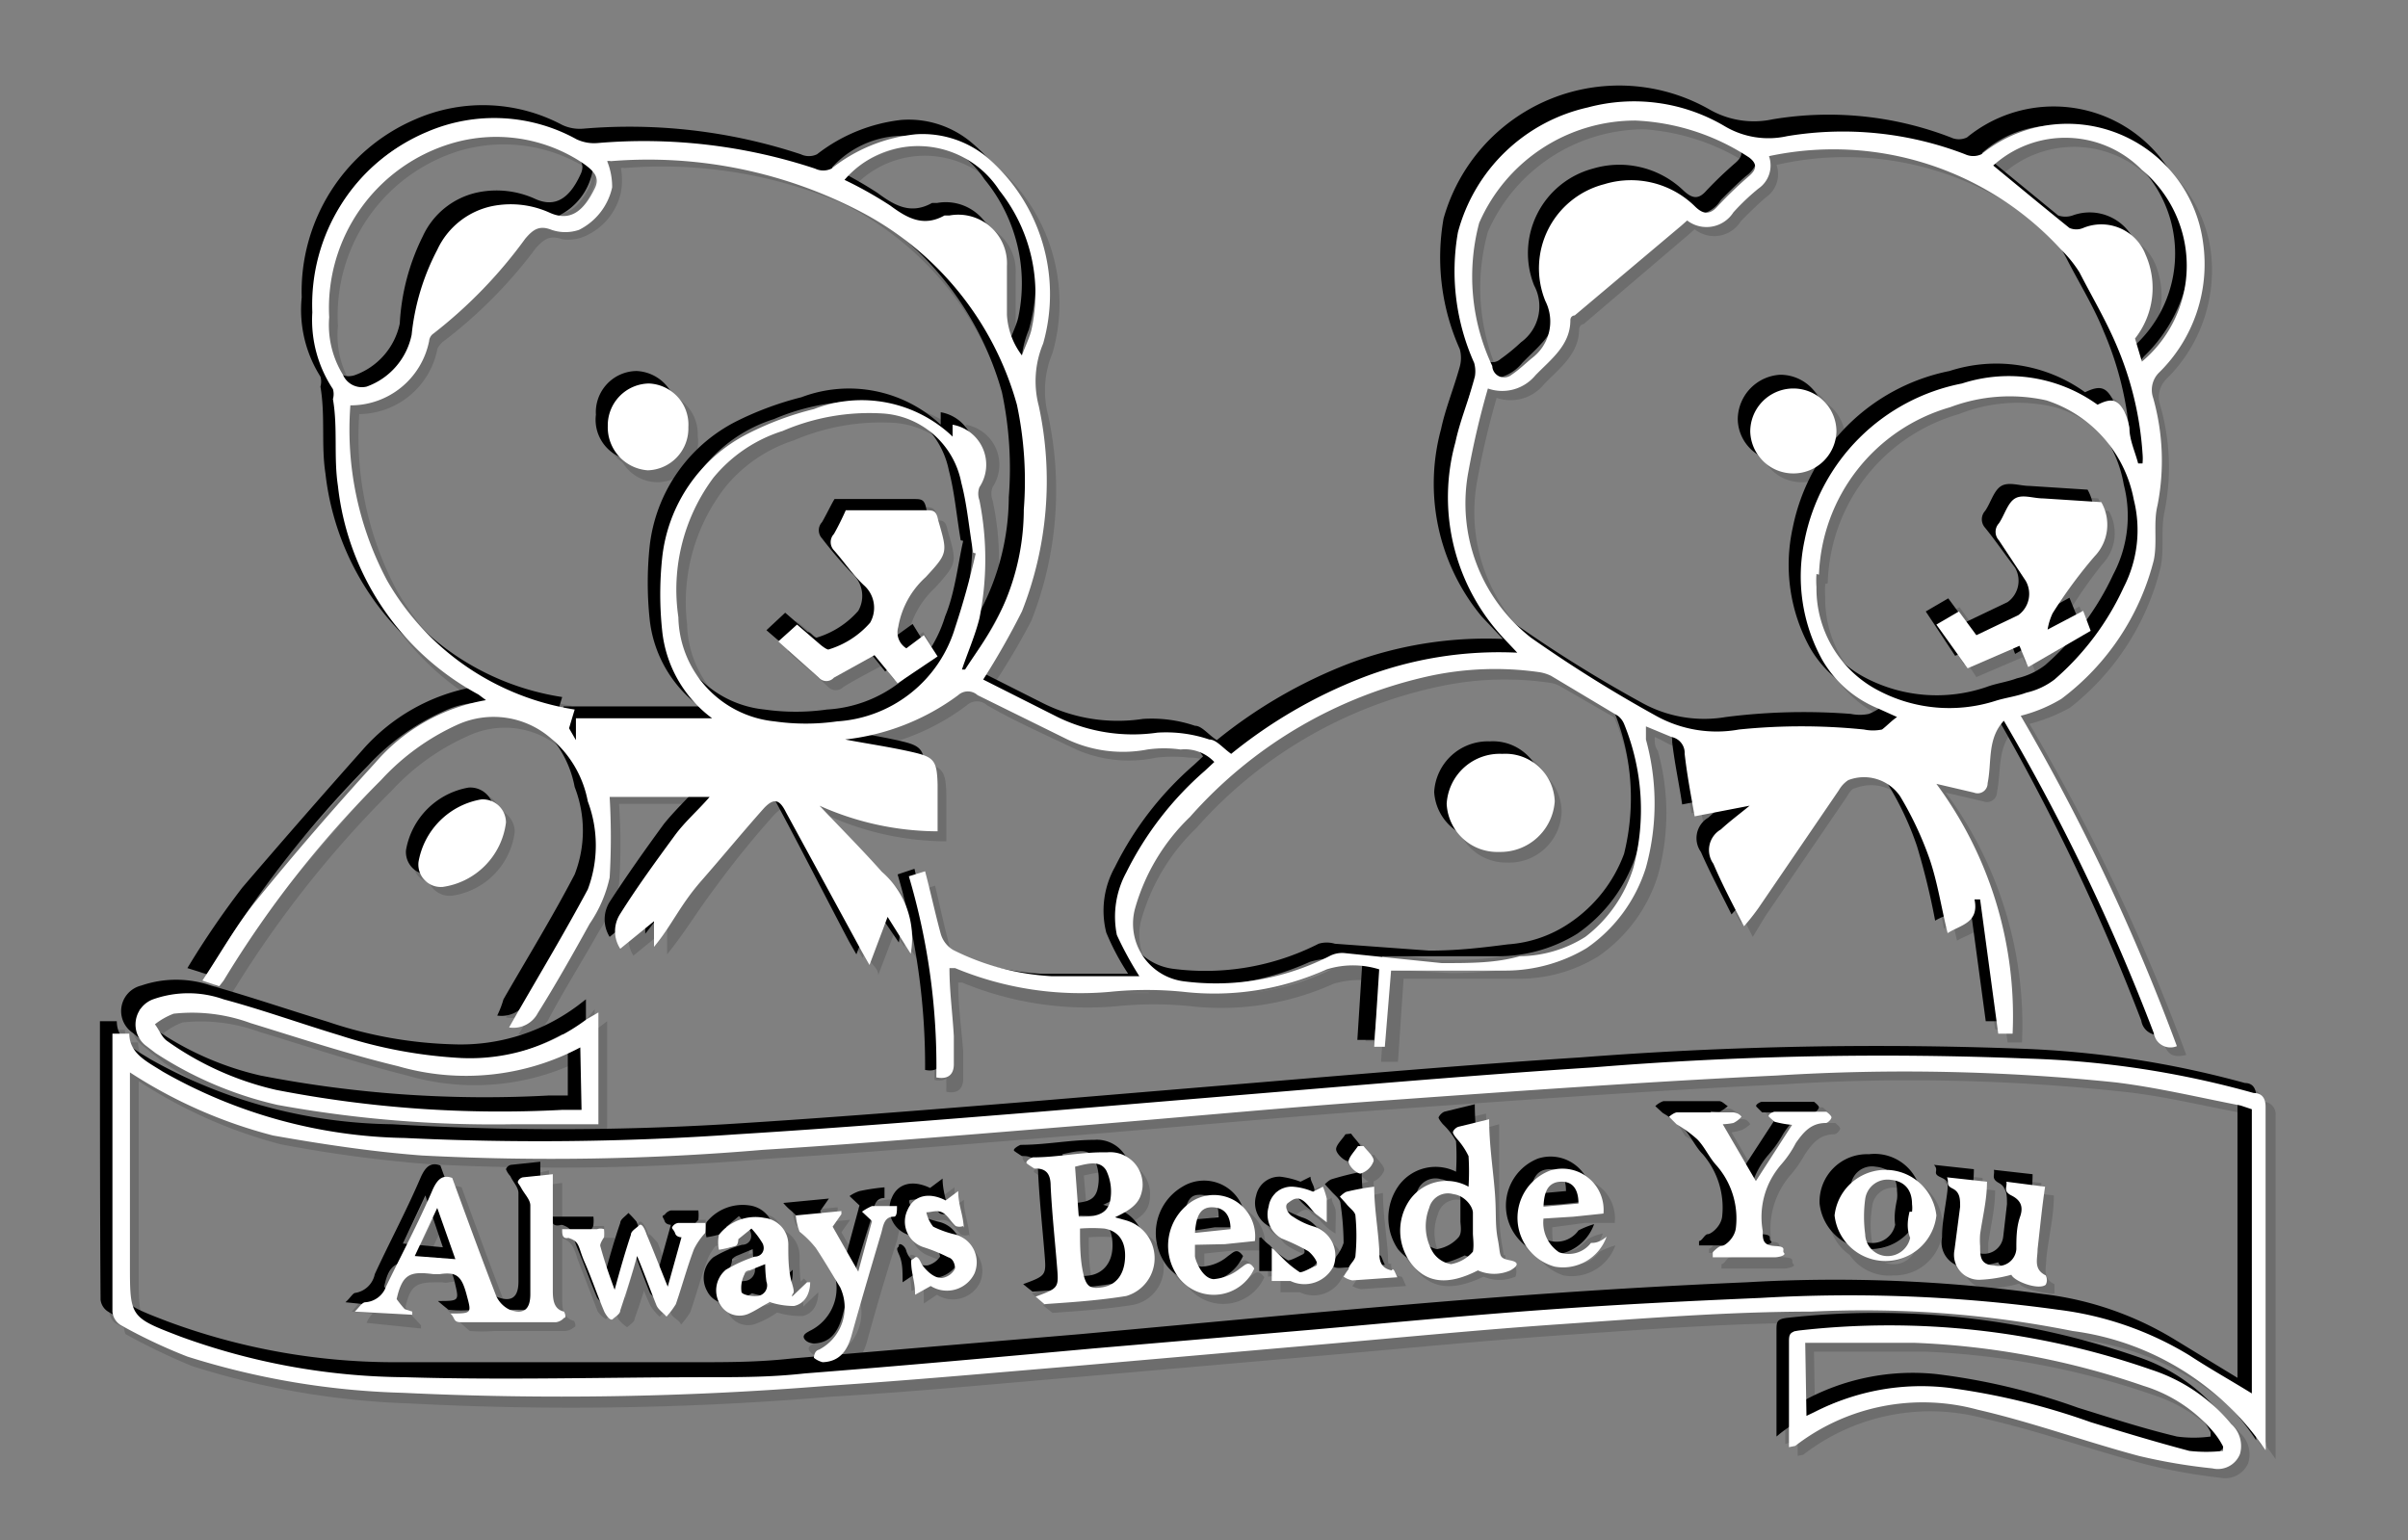 <svg xmlns="http://www.w3.org/2000/svg" viewBox="0 0 38.55 24.66"><rect x="0" y="0" width="38.55" height="24.66" fill="#808080" stroke="none"/><defs><style>.cls-1{isolation:isolate;}.cls-2{opacity:0.15;}.cls-2,.cls-3{mix-blend-mode:multiply;}.cls-4{fill:#fff;}</style></defs><title>convert-FIX-SVG-03</title><g class="cls-1"><g id="Layer_1" data-name="Layer 1"><g class="cls-2"><path d="M27.87,14.78c-.19-.35-.35-.66-.5-1a.38.38,0,0,1,.12-.55c.14-.13.29-.24.46-.37l-.87.16c-.06-.34-.13-.65-.16-1a.27.27,0,0,0-.21-.27,4,4,0,0,1-.41-.17,1.09,1.09,0,0,0,0,.22,3.63,3.63,0,0,1,0,2,2.49,2.49,0,0,1-.94,1.29,2.47,2.47,0,0,1-1.31.36c-.59,0-1.19,0-1.82,0l-.1,1.22-.27,0L22,15.56a1.5,1.5,0,0,0-.84,0,4.16,4.16,0,0,1-2.28.36,6.77,6.77,0,0,0-1.19,0,5.26,5.26,0,0,1-2.48-.38h-.06c0,.37,0,.73.08,1.1,0,.15,0,.29,0,.44s-.08.25-.27.21a10.92,10.92,0,0,0-.45-3.21l.27-.09c.08.34.15.67.25,1a.44.44,0,0,0,.19.27,4,4,0,0,0,1.59.41c.46,0,.92,0,1.39,0a3.89,3.89,0,0,1-.35-.66A1.4,1.4,0,0,1,18,14a5,5,0,0,1,1.26-1.63l.15-.15a.65.65,0,0,0-.56-.29,2.27,2.27,0,0,0-.52,0A2.15,2.15,0,0,1,17,11.78c-.49-.23-1-.46-1.44-.71a.23.23,0,0,0-.31,0,3.72,3.72,0,0,1-1.82.72c.37.07.73.11,1.07.2s.4.13.41.51,0,.49,0,.75a4.86,4.86,0,0,1-1.9-.4c.33.35.68.68,1,1a1.42,1.42,0,0,1,.47,1.31l-.38-.58-.29.76-.12-.21c-.39-.76-.79-1.52-1.19-2.28-.11-.21-.2-.24-.35-.07-.34.38-.65.76-.95,1.16s-.48.72-.76,1.07l0-.42-.55.44a.53.53,0,0,1,0-.56c.28-.43.57-.84.87-1.24.17-.22.37-.41.57-.63H9.71a9.16,9.16,0,0,1,0,1.29,2.24,2.24,0,0,1-.32.75c-.27.48-.56.95-.82,1.43a.44.44,0,0,1-.47.22l.13-.21c.38-.66.77-1.31,1.13-2a2,2,0,0,0,.05-1.4,1.77,1.77,0,0,0-.59-1,1.38,1.38,0,0,0-1.5-.22,3.7,3.7,0,0,0-1.23.88,17.69,17.69,0,0,0-2.55,3.23l-.06.1-.28-.1c.3-.45.56-.9.88-1.29Q5,13.23,6,12.16a3.1,3.1,0,0,1,1.77-1L7.6,11A4.33,4.33,0,0,1,5.35,7.72c-.07-.45,0-.92-.08-1.39a.3.3,0,0,0,0-.16A1.91,1.91,0,0,1,4.93,4.9,3,3,0,0,1,6.79,2.05a2.72,2.72,0,0,1,2.39.12.61.61,0,0,0,.33.06A8.63,8.63,0,0,1,13,2.65a.32.32,0,0,0,.25,0,2.68,2.68,0,0,1,1.36-.55,1.58,1.58,0,0,1,1.12.36,2.89,2.89,0,0,1,.91,3,1.59,1.59,0,0,0-.06,1,5.66,5.66,0,0,1-.28,3.28,11.11,11.11,0,0,1-.62,1.09l1.2.6a2.57,2.57,0,0,0,1.59.25,2.38,2.38,0,0,1,.83.11c.12,0,.21.14.35.23a7.81,7.81,0,0,1,2.1-1.22,6.45,6.45,0,0,1,2.49-.4c-.14-.14-.25-.25-.34-.36a3.3,3.3,0,0,1-.66-3c.07-.32.21-.64.3-1a.53.53,0,0,0,0-.28,3.67,3.67,0,0,1-.26-2.09,2.77,2.77,0,0,1,2.08-2,2.8,2.8,0,0,1,2.19.3,1.43,1.43,0,0,0,1,.15,5.53,5.53,0,0,1,2.85.29.34.34,0,0,0,.26,0,2.19,2.19,0,0,1,3.56,1.41,2.44,2.44,0,0,1-.71,2.07.41.41,0,0,0-.1.41A3.58,3.58,0,0,1,34.45,8c-.06.28,0,.6-.06.88a4.08,4.08,0,0,1-1.45,2.25,2.45,2.45,0,0,1-.64.26,33.31,33.31,0,0,1,2.49,5.3c-.21,0-.3,0-.37-.22a34.65,34.65,0,0,0-2.39-5c-.27.29-.2.67-.26,1,0,.13-.09.18-.22.15l-.61-.14a6.19,6.19,0,0,1,1.22,4h-.22l-.3-2.16-.09,0c.08.39-.23.42-.43.55a11.06,11.06,0,0,0-.28-1.2,5.12,5.12,0,0,0-.48-1,.69.69,0,0,0-.83-.26c-.06,0-.11.1-.15.16l-1.29,1.89Zm2.44-3.36L30,11.29a1.85,1.85,0,0,1-.89-.79,2.75,2.75,0,0,1-.27-1.91,3.17,3.17,0,0,1,2.51-2.5,2.4,2.4,0,0,1,2.17.34c.23-.12.33-.1.44.1a1.11,1.11,0,0,1,.07.26l.15.57h.07V7.18a5.16,5.16,0,0,0-.42-1.73c-.17-.4-.39-.78-.6-1.17A1.56,1.56,0,0,0,33,3.9a4.94,4.94,0,0,0-4.72-1.46.44.44,0,0,1-.17.52l-.4.38a.5.5,0,0,1-.74.13l-.09.08L25.15,5s-.06,0-.06.07c0,.4-.33.63-.57.88a.69.69,0,0,1-.76.22,13.22,13.22,0,0,0-.31,1.32,2.74,2.74,0,0,0,1,2.67c.62.48,1.33.83,2,1.25a2.12,2.12,0,0,0,1.33.21,9.84,9.84,0,0,1,2,0,.93.93,0,0,0,.29,0A1,1,0,0,0,30.31,11.42Zm-24.76-5a5.24,5.24,0,0,0,.6,2.81,4.22,4.22,0,0,0,3,2.07l-.09.29,0,0,.1.19,0,0,0-.35h2.17a1.89,1.89,0,0,1-.79-1.4,5,5,0,0,1,0-1.16,2.55,2.55,0,0,1,1.39-2,5.42,5.42,0,0,1,1-.39,2.15,2.15,0,0,1,2.23.44h0l0-.2a.65.65,0,0,1,.43,1,.31.31,0,0,0,0,.21,4.46,4.46,0,0,1-.05,1.89c-.07.28-.18.55-.28.83l0,0c.16-.26.35-.5.49-.76a3.94,3.94,0,0,0,.45-1.81,5.54,5.54,0,0,0-.11-1.68,5,5,0,0,0-2.5-3.09,7.51,7.51,0,0,0-4-.81l-.06,0a1.12,1.12,0,0,1,0,.39,1,1,0,0,1-.52.68.71.71,0,0,1-.45,0c-.2-.07-.29,0-.41.15a8.09,8.09,0,0,1-1.48,1.5.23.23,0,0,0-.06.12A1.29,1.29,0,0,1,5.55,6.43ZM23,15.37c.46,0,.86,0,1.25-.1a2,2,0,0,0,1-.35,2.33,2.33,0,0,0,.77-1.11,3.64,3.64,0,0,0-.16-2.28.2.2,0,0,0-.1-.12l-1.07-.64a.48.48,0,0,0-.2-.07,5,5,0,0,0-1.72.07A7.08,7.08,0,0,0,19,13a3.39,3.39,0,0,0-.88,1.48.93.93,0,0,0,.77,1.15,4,4,0,0,0,2.34-.4.55.55,0,0,1,.26-.05Zm6-6.23v.21a1.82,1.82,0,0,0,1,1.66,2.48,2.48,0,0,0,1.87.17c.16-.06.33-.08.49-.14a1.35,1.35,0,0,0,.44-.2A4.39,4.39,0,0,0,34,9.34,2,2,0,0,0,34.1,7.9a2,2,0,0,0-1.4-1.58,2.62,2.62,0,0,0-1.54.11A2.91,2.91,0,0,0,29.06,9.14ZM15.56,8.8c-.07-.42-.09-.78-.18-1.12a1.38,1.38,0,0,0-1.26-1.11,3.54,3.54,0,0,0-1.61.28,2.34,2.34,0,0,0-1.1.75,3,3,0,0,0-.57,2.24,1.72,1.72,0,0,0,1.54,1.67,3.56,3.56,0,0,0,1,0,2.1,2.1,0,0,0,1.89-1.49A12.68,12.68,0,0,0,15.56,8.8ZM5.21,5A1.56,1.56,0,0,0,5.43,6a.33.33,0,0,0,.39.19,1.13,1.13,0,0,0,.72-.83,3.59,3.59,0,0,1,.37-1.4,1.25,1.25,0,0,1,.88-.7,1.57,1.57,0,0,1,.93.11c.31.13.53,0,.72-.39.08-.18,0-.29-.28-.46a2.5,2.5,0,0,0-2-.27A2.76,2.76,0,0,0,5.21,5ZM26.12,1.87a2.73,2.73,0,0,0-2.49,1.64,3.24,3.24,0,0,0,.21,2.29.19.19,0,0,0,.31.09,2.69,2.69,0,0,0,.32-.27.71.71,0,0,0,.21-.91,1.4,1.4,0,0,1,.95-1.87,1.46,1.46,0,0,1,1.44.35c.14.13.24.15.38,0a4.78,4.78,0,0,1,.46-.44c.14-.12.11-.21,0-.29A3.57,3.57,0,0,0,26.12,1.87Zm8.11,3.87a2,2,0,0,0,0-3.07,1.7,1.7,0,0,0-2.37-.07l1.21,1a.3.3,0,0,0,.23,0,.79.79,0,0,1,1,.43,1.33,1.33,0,0,1-.18,1.34ZM13.46,2.82a5.15,5.15,0,0,1,.73.42c.28.2.54.34.87.15h.08a.77.77,0,0,1,.92.8c0,.26,0,.53,0,.78s.11.42.23.65c.06-.16.12-.28.15-.4A2.62,2.62,0,0,0,15.9,3,1.55,1.55,0,0,0,13.46,2.82Z"/><path d="M1.74,16.49H2c0,.32.3.46.54.61a8,8,0,0,0,3.87,1.06,45.31,45.31,0,0,0,5.34-.06c1.61-.09,3.22-.23,4.83-.36l4.19-.35c1.56-.12,3.11-.26,4.67-.36a59,59,0,0,1,7-.13,15.06,15.06,0,0,1,3.59.54c.12,0,.18.08.18.22,0,1.79,0,3.58,0,5.36,0,0,0,.08,0,.14a4.42,4.42,0,0,0-3.1-1.91A17,17,0,0,0,28.93,21c-1.35,0-2.7.1-4,.19s-2.52.21-3.77.32l-4,.35c-1.32.12-2.64.24-4,.32a49.33,49.33,0,0,1-6.77.11,13,13,0,0,1-3.49-.6,9.35,9.35,0,0,1-1.06-.51A.26.26,0,0,1,1.75,21C1.74,19.49,1.74,18,1.74,16.49Zm.28.62v3.07c0,.85,0,.85.81,1.16A10.75,10.75,0,0,0,6.41,22c1.63.05,3.25,0,4.87,0,.52,0,1,0,1.54-.06l4.62-.39,3.48-.31c1.24-.11,2.48-.23,3.73-.32s2.31-.15,3.46-.2a24.45,24.45,0,0,1,4.76.19,5.27,5.27,0,0,1,2.1.73c.32.21.65.41,1,.61V17.7a1.27,1.27,0,0,0-.18-.06c-.67-.12-1.34-.28-2-.36a33,33,0,0,0-5.44-.12c-2.09.1-4.18.25-6.27.4-1.58.11-3.15.26-4.72.39-1.75.14-3.49.29-5.24.41a41.29,41.29,0,0,1-5.45.08,19.32,19.32,0,0,1-2.39-.32A7.86,7.86,0,0,1,2,17.11Z"/><path d="M9.52,16.16V18c-.45,0-.9,0-1.35,0a18.53,18.53,0,0,1-3.79-.31,5.89,5.89,0,0,1-1.95-.83l-.16-.13A.42.42,0,0,1,2.4,16a1.72,1.72,0,0,1,1.12,0c.63.18,1.25.39,1.87.58a6.85,6.85,0,0,0,2,.36,3.13,3.13,0,0,0,2-.62Zm-.29.55H9.18A3.84,3.84,0,0,1,6.27,17c-.8-.2-1.58-.46-2.37-.7a2.67,2.67,0,0,0-1.22-.15,1,1,0,0,0-.3.17c.06.09.1.22.19.27a4.71,4.71,0,0,0,1.74.78,18.27,18.27,0,0,0,4.61.32,1.63,1.63,0,0,0,.31,0Z"/><path d="M28.58,23.12V21.44c0-.13,0-.18.17-.19a12.52,12.52,0,0,1,5.63.63,2.8,2.8,0,0,1,1.28.86.47.47,0,0,1,.13.49.4.4,0,0,1-.44.23,9.74,9.74,0,0,1-1.18-.21c-.86-.23-1.7-.53-2.57-.73a3.32,3.32,0,0,0-2.93.57Zm.28-.51.13-.06a3.65,3.65,0,0,1,2.15-.38,11,11,0,0,1,2.27.54c.53.16,1.05.33,1.58.46a1.63,1.63,0,0,0,.54,0l0-.07a1.94,1.94,0,0,0-.15-.24,2.54,2.54,0,0,0-1.12-.73,12.68,12.68,0,0,0-3.66-.69c-.58,0-1.16,0-1.76,0Z"/><path d="M7,14.14a.35.35,0,0,1-.39-.39,1.22,1.22,0,0,1,1-1.05.37.37,0,0,1,.4.37A1.18,1.18,0,0,1,7,14.14Z"/><path d="M28.66,7.53a.7.7,0,0,1-.7-.68.72.72,0,0,1,.69-.72.71.71,0,0,1,.7.68A.7.7,0,0,1,28.66,7.53Z"/><path d="M10.33,6.08a.67.67,0,0,1,.64.7.65.65,0,1,1-1.29,0A.66.66,0,0,1,10.33,6.08Z"/><path d="M24,12a.79.79,0,0,1,.84.76.84.84,0,0,1-.88.81.81.81,0,0,1-.85-.76A.86.86,0,0,1,24,12Z"/><path d="M32.28,10.28l-.84.36L31,9.94l.37-.22.27.38.68-.32a.43.43,0,0,0,.11-.55c-.16-.21-.31-.43-.48-.64a.19.19,0,0,1,0-.26c.08-.14.13-.34.25-.41s.3,0,.45,0l.94.06a.75.75,0,0,1-.11.86,7.69,7.69,0,0,0-.68.91,1.43,1.43,0,0,0-.07.27l.56-.31.13.32-1,.58Z"/><path d="M14.31,10.89,14,10.44c-.23.12-.45.23-.66.36a.18.18,0,0,1-.24,0c-.2-.2-.42-.38-.65-.58l.3-.28.37.31a.28.28,0,0,0,.13.09,1.43,1.43,0,0,0,.67-.43.48.48,0,0,0-.1-.6,6.44,6.44,0,0,1-.48-.56.19.19,0,0,1,0-.26c.08-.14.14-.29.19-.37h1.26c.13,0,.18,0,.22.17.14.51.16.52-.21.91a1.45,1.45,0,0,0-.44.79.29.29,0,0,0,.13.34l.29-.21.21.34Z"/><path d="M8.79,18.74v1.84c0,.15,0,.32.19.37,0,0,0,.09,0,.1a.25.25,0,0,1-.13.06H7.72a2.68,2.68,0,0,1-.4,0c-.05,0-.09-.08-.17-.15.35,0,.34,0,.27-.29s-.17-.38-.43-.34a.21.21,0,0,1-.11,0c-.37-.05-.5,0-.59.4,0,0,.08.11.13.16l.12.13,0,.06L5.63,21c.08-.08.12-.16.16-.16a.37.37,0,0,0,.34-.25c.24-.52.5-1,.74-1.56.07-.15.15-.23.31-.18.24.63.46,1.26.71,1.88a.37.37,0,0,0,.21.23c.22.08.33,0,.33-.25,0-.47,0-.94,0-1.42,0-.09-.08-.18-.13-.27s-.06-.07-.07-.11,0-.06.09-.07Zm-2.2,1.31.64.06L7,19.28Z"/><path d="M17.8,19.43l.17.06a.62.62,0,0,1,0,1.2,11.45,11.45,0,0,1-1.3.13s-.09-.06-.15-.11c.38-.15.38-.14.34-.52s-.07-.84-.1-1.26c0-.17-.06-.29-.26-.28,0,0-.08,0-.12-.08s.07-.09.11-.1c.39,0,.78-.08,1.17-.08a.52.52,0,0,1,.57.57C18.2,19.17,18.11,19.28,17.8,19.43Zm-.57.18c0,.25,0,.48.06.71s.11.27.31.24.34-.18.35-.45-.1-.46-.32-.5A2.66,2.66,0,0,0,17.23,19.61Zm-.08-1,.07.82c.2-.06.43,0,.49-.25a.78.78,0,0,0-.05-.5C17.56,18.51,17.35,18.58,17.15,18.62Z"/><path d="M27.52,17.93l.53.91.58-.89-.27-.05s-.07-.06-.1-.09.06-.08.1-.08l.82,0s.08.06.08.09a.14.14,0,0,1-.08.09c-.25,0-.37.15-.48.33a2.13,2.13,0,0,1-.25.34,1.37,1.37,0,0,0-.29,1.06c0,.14.05.23.21.24s.09.07.14.11a.34.34,0,0,1-.15.07c-.32,0-.64,0-1,0l0-.07c.05,0,.09-.1.14-.11s.22-.12.23-.28a1.21,1.21,0,0,0-.31-1c-.12-.13-.19-.3-.31-.43a2,2,0,0,0-.33-.24l-.12-.11a.28.28,0,0,1,.13-.07l.89,0c.05,0,.1.05.14.08a.6.6,0,0,1-.13.09A.53.53,0,0,1,27.52,17.93Z"/><path d="M23.46,18.9a2.52,2.52,0,0,0,0-.48,1.21,1.21,0,0,0-.18-.28s-.07-.08-.06-.11.05-.08.09-.09l.48-.11L23.84,19l.06.77c0,.15,0,.29.2.33,0,0,0,.13,0,.16s-.44,0-.51,0c-.47.24-.81.2-1.07-.1a.9.9,0,0,1-.05-1A.75.75,0,0,1,23.46,18.9Zm.06.79c0-.15,0-.26,0-.36s-.14-.29-.31-.31a.32.32,0,0,0-.38.22.86.86,0,0,0,.05.72.4.4,0,0,0,.3.18.58.58,0,0,0,.34-.19C23.55,19.88,23.52,19.75,23.52,19.69Z"/><path d="M32.06,18.87l.62.07c0,.34-.08.65-.12,1s-.07.33.13.42c0,0,0,.13,0,.16s-.51-.06-.56-.17a2.18,2.18,0,0,1-.49.08.4.4,0,0,1-.41-.48c0-.23.05-.46.08-.69s0-.22-.11-.28-.05-.1-.09-.19l.63.07c0,.29-.07.57-.1.84a1.48,1.48,0,0,0,0,.19c0,.17,0,.3.22.32a.3.3,0,0,0,.36-.27l.06-.52c0-.14,0-.27-.13-.33S32.09,19,32.06,18.87Z"/><path d="M9,19.63h.57s.1,0,.1,0a.61.61,0,0,1,0,.13c0,.05-.07.11-.06.14.06.22.14.43.23.7.1-.33.17-.6.26-.87,0-.06.09-.11.13-.16s.11.09.13.14c.11.26.2.52.33.84l.23-.79-.11-.05s-.06-.08-.05-.11a.16.16,0,0,1,.11-.07h.43a.66.66,0,0,1-.05.15A2,2,0,0,0,11,20c-.11.29-.19.59-.29.88a.75.75,0,0,1-.15.2.84.84,0,0,1-.15-.18c-.11-.24-.2-.49-.31-.78-.1.31-.18.59-.28.87,0,.05-.08.09-.12.13A.44.44,0,0,1,9.57,21l-.3-.78c-.06-.14-.07-.33-.26-.39C9,19.79,9,19.71,9,19.63Z"/><path d="M30.9,19.41a.77.77,0,0,1-.79.81.76.76,0,0,1-.83-.79.81.81,0,0,1,1.62,0Zm-.39-.07h0v-.13a.39.39,0,0,0-.34-.39.35.35,0,0,0-.41.31,1.75,1.75,0,0,0,0,.56A.33.33,0,0,0,30,20a.37.37,0,0,0,.39-.29C30.46,19.62,30.48,19.48,30.51,19.34Z"/><path d="M12.26,20.79a1.63,1.63,0,0,1-.34.19.36.36,0,0,1-.46-.17.43.43,0,0,1,.1-.53,2.35,2.35,0,0,1,.46-.21c.12,0,.19-.1.14-.21a1.18,1.18,0,0,0-.19-.25l-.2.17s0,.1-.06.11a2,2,0,0,1-.26.06c0-.08-.06-.17,0-.24a.75.75,0,0,1,.74-.27c.23,0,.34.17.38.44l.06.61a1.77,1.77,0,0,0,0,.21l.24-.23.05.05c0,.17-.07.34-.25.38a1.17,1.17,0,0,1-.41-.06Zm-.07-.61-.24.1s-.08,0-.09.07-.07.2,0,.27.16.08.24.07.2-.08.16-.23A1.84,1.84,0,0,1,12.19,20.18Z"/><path d="M12.69,19.4l.72-.07,0,.05-.15.2.41.72.22-.8-.16-.16a.65.65,0,0,1,.17-.08,3,3,0,0,1,.39-.06c0,.08,0,.17-.05.17s-.17.18-.2.29c-.16.54-.33,1.08-.48,1.62-.07.24-.19.41-.45.42-.05,0-.1,0-.15-.07s.05-.11.09-.13a.75.75,0,0,0,.33-1c-.13-.21-.24-.43-.38-.63a3.19,3.19,0,0,0-.26-.26A.87.87,0,0,1,12.69,19.4Z"/><path d="M24.66,19.45c0,.23,0,.44.25.54s.36,0,.51-.15a.75.75,0,0,1,.24-.09.73.73,0,0,1-.83.47.77.77,0,0,1-.59-.75.76.76,0,0,1,.52-.78.65.65,0,0,1,.85.69l-.48,0Zm.55-.24c0-.25-.11-.36-.28-.35s-.27.13-.27.4Z"/><path d="M19.08,19.87a1.3,1.3,0,0,0,0,.18c0,.18.1.36.29.37a.75.75,0,0,0,.42-.16c.09-.06.14-.15.24,0a.71.71,0,0,1-1.2.18.85.85,0,0,1,.21-1.25.66.66,0,0,1,1,.64l-.48,0Zm0-.19.57-.05c0-.21-.07-.35-.28-.36S19.09,19.4,19.07,19.68Z"/><path d="M20.33,20l.14.12a1.32,1.32,0,0,0,.29.24c.06,0,.16-.06.24-.1S21,20,20.88,20s-.28-.12-.41-.2a.42.42,0,0,1-.22-.5.38.38,0,0,1,.39-.3,1.44,1.44,0,0,1,.33.08l.16-.08a.77.77,0,0,1,.05.19c0,.11,0,.21,0,.38L21,19.43c-.08-.08-.14-.19-.23-.24s-.14,0-.22,0,0,.19.08.23a2.11,2.11,0,0,0,.34.16.46.46,0,0,1,.31.62.51.51,0,0,1-.68.24,1.09,1.09,0,0,0-.3,0l0-.52Z"/><path d="M14.59,20.67c0-.19-.05-.32-.06-.45a.35.35,0,0,1,.05-.13s.1,0,.12.08.17.26.34.23a.29.29,0,0,0,.2-.14s-.06-.16-.12-.19-.26-.1-.39-.16a.44.44,0,0,1-.26-.6.42.42,0,0,1,.61-.15l.2-.15c0,.19.06.34.09.49s0,.08,0,.08a.26.26,0,0,1-.12,0c-.08-.07-.13-.18-.21-.22s-.17,0-.26,0,0,.19.11.23a1.85,1.85,0,0,0,.33.12.47.47,0,0,1,.33.63.49.49,0,0,1-.69.21Z"/><path d="M22.31,20.39l-.72.05a.39.39,0,0,1-.14-.05.83.83,0,0,0,.08-.12c0-.08.12-.15.12-.22a3.28,3.28,0,0,0,0-.63c0-.08-.09-.14-.15-.21l-.09-.11s.06-.07.1-.08l.48-.12c0,.34.06.67.08,1,0,.15,0,.31.21.34C22.26,20.23,22.27,20.31,22.31,20.39Z"/><path d="M21.77,18.3c.06.08.17.17.16.24a.29.29,0,0,1-.21.19c-.06,0-.18-.12-.19-.19s.1-.16.15-.24Z"/><path d="M28.06,15c-.18-.36-.34-.66-.49-1a.38.38,0,0,1,.12-.55c.14-.13.29-.24.46-.38l-.87.17c-.06-.34-.13-.65-.17-1a.26.26,0,0,0-.2-.27c-.13,0-.25-.1-.42-.17,0,.09,0,.15.05.22a3.72,3.72,0,0,1,0,2,2.46,2.46,0,0,1-.95,1.29,2.41,2.41,0,0,1-1.3.36c-.59,0-1.19,0-1.82,0L22.38,17l-.27,0,.08-1.25a1.5,1.5,0,0,0-.84,0,4.37,4.37,0,0,1-2.29.36,5.83,5.83,0,0,0-1.18,0,5.26,5.26,0,0,1-2.48-.38h-.06c0,.37.05.73.08,1.1,0,.14,0,.29,0,.44s-.08.25-.27.21a10.92,10.92,0,0,0-.45-3.21l.27-.09c.08.34.15.67.24,1a.44.44,0,0,0,.2.26A4,4,0,0,0,17,15.9c.47,0,.93,0,1.4,0a3.89,3.89,0,0,1-.35-.66,1.43,1.43,0,0,1,.14-1.05,5.25,5.25,0,0,1,1.26-1.63l.15-.14a.65.65,0,0,0-.56-.29,2.36,2.36,0,0,0-.53,0A2.09,2.09,0,0,1,17.23,12c-.48-.23-1-.46-1.43-.71a.24.24,0,0,0-.32,0,3.65,3.65,0,0,1-1.81.72c.37.06.72.11,1.07.19s.4.13.41.52c0,.24,0,.49,0,.75a4.65,4.65,0,0,1-1.89-.41c.33.36.67.69,1,1.06a1.42,1.42,0,0,1,.47,1.31l-.38-.58-.29.76c0-.09-.08-.15-.12-.21l-1.19-2.29c-.11-.2-.2-.23-.36-.06a14.88,14.88,0,0,0-.94,1.16c-.26.34-.48.71-.77,1.07l0-.42-.54.44a.53.53,0,0,1,0-.56c.28-.43.57-.84.87-1.25.17-.21.37-.4.57-.62H9.91a9.16,9.16,0,0,1,0,1.29,2.24,2.24,0,0,1-.32.75c-.27.48-.56.94-.82,1.43a.47.47,0,0,1-.47.22,1.57,1.57,0,0,0,.12-.21c.38-.66.78-1.31,1.14-2a1.93,1.93,0,0,0,0-1.4A1.73,1.73,0,0,0,9,12a1.38,1.38,0,0,0-1.5-.22,3.7,3.7,0,0,0-1.23.88,17.27,17.27,0,0,0-2.55,3.23l-.06.1-.28-.1a13.88,13.88,0,0,1,.88-1.29q.92-1.12,1.89-2.19a3.1,3.1,0,0,1,1.77-1l-.12-.09A4.33,4.33,0,0,1,5.55,7.92c-.07-.45,0-.92-.08-1.39a.29.29,0,0,0,0-.16,2,2,0,0,1-.3-1.27A3,3,0,0,1,7,2.25a2.7,2.7,0,0,1,2.38.12.66.66,0,0,0,.34.06,8.73,8.73,0,0,1,3.48.41.3.3,0,0,0,.26,0,2.68,2.68,0,0,1,1.35-.55,1.6,1.6,0,0,1,1.13.36,2.89,2.89,0,0,1,.91,3,1.56,1.56,0,0,0-.07,1,5.69,5.69,0,0,1-.27,3.29A11.11,11.11,0,0,1,15.88,11l1.19.6a2.68,2.68,0,0,0,1.6.25,2.16,2.16,0,0,1,.83.11c.11,0,.21.14.35.23A7.81,7.81,0,0,1,22,11a6.25,6.25,0,0,1,2.48-.4l-.34-.36a3.33,3.33,0,0,1-.65-3c.07-.33.2-.64.3-1a.53.53,0,0,0,0-.28,3.59,3.59,0,0,1-.26-2.09,2.92,2.92,0,0,1,4.27-1.74,1.43,1.43,0,0,0,1,.15,5.43,5.43,0,0,1,2.85.29.3.3,0,0,0,.26,0A2.19,2.19,0,0,1,35.39,4a2.44,2.44,0,0,1-.71,2.07.41.41,0,0,0-.1.41,3.57,3.57,0,0,1,.07,1.72c-.06.28,0,.59-.06.88a4.08,4.08,0,0,1-1.45,2.25,2.76,2.76,0,0,1-.65.26A32.8,32.8,0,0,1,35,16.89c-.21.05-.3,0-.37-.21a34.65,34.65,0,0,0-2.39-5c-.27.29-.2.66-.27,1a.16.16,0,0,1-.22.15l-.6-.14a6.25,6.25,0,0,1,1.22,4h-.23l-.29-2.17h-.09c.08.39-.23.42-.43.54A11.48,11.48,0,0,0,31,13.88a4.57,4.57,0,0,0-.47-1,.69.69,0,0,0-.83-.26c-.06,0-.11.1-.15.16l-1.29,1.89Zm2.45-3.36-.31-.14a1.79,1.79,0,0,1-.89-.78A2.75,2.75,0,0,1,29,8.79a3.2,3.2,0,0,1,2.51-2.51,2.43,2.43,0,0,1,2.17.34c.23-.11.33-.09.44.11a1.11,1.11,0,0,1,.07.26l.15.57h.06a1,1,0,0,0,0-.17A5.16,5.16,0,0,0,34,5.65a12.81,12.81,0,0,0-.59-1.17,1.84,1.84,0,0,0-.25-.39,4.94,4.94,0,0,0-4.72-1.45.45.45,0,0,1-.17.52c-.14.12-.27.25-.4.38a.5.5,0,0,1-.74.13l-.09.08L25.35,5.19s-.06,0-.07.08c0,.4-.32.63-.56.88a.69.69,0,0,1-.76.22,13.22,13.22,0,0,0-.31,1.32,2.75,2.75,0,0,0,1,2.67,21.52,21.52,0,0,0,2,1.24,2.06,2.06,0,0,0,1.33.22,9.85,9.85,0,0,1,2-.05.71.71,0,0,0,.29,0A1,1,0,0,0,30.51,11.62Zm-24.76-5a5.24,5.24,0,0,0,.6,2.81,4.18,4.18,0,0,0,3,2.06l-.09.3,0,0,.11.2,0,0,0-.35h2.18a2,2,0,0,1-.8-1.4A5.61,5.61,0,0,1,10.8,9a2.55,2.55,0,0,1,1.39-2,4.83,4.83,0,0,1,1-.39A2.15,2.15,0,0,1,15.46,7h0l0-.2a.65.65,0,0,1,.43,1,.3.3,0,0,0,0,.21A4.46,4.46,0,0,1,15.87,10a7.92,7.92,0,0,1-.28.82l.05,0c.16-.25.34-.49.49-.75a3.94,3.94,0,0,0,.45-1.81,5.88,5.88,0,0,0-.11-1.68A5,5,0,0,0,14,3.5a7.35,7.35,0,0,0-4-.81.13.13,0,0,0-.06,0,1.1,1.1,0,0,1,0,.39,1,1,0,0,1-.53.68A.67.67,0,0,1,9,3.83c-.2-.07-.29,0-.42.14A7.51,7.51,0,0,1,7.08,5.48S7,5.56,7,5.6A1.29,1.29,0,0,1,5.75,6.63Zm17.47,8.94c.47,0,.87-.05,1.26-.1a2,2,0,0,0,1-.35A2.29,2.29,0,0,0,26.3,14a3.71,3.71,0,0,0-.16-2.28.2.2,0,0,0-.1-.12L25,11a.48.48,0,0,0-.2-.07A5,5,0,0,0,23,11a7.17,7.17,0,0,0-3.85,2.26,3.26,3.26,0,0,0-.88,1.47.93.93,0,0,0,.77,1.16,4,4,0,0,0,2.34-.4.45.45,0,0,1,.26,0Zm6-6.23a1.47,1.47,0,0,0,0,.21,1.83,1.83,0,0,0,1,1.66,2.46,2.46,0,0,0,1.86.17c.16-.06.33-.08.49-.14a1.17,1.17,0,0,0,.45-.21,4.35,4.35,0,0,0,1.09-1.49A2,2,0,0,0,34.3,8.1a2,2,0,0,0-1.4-1.58,2.54,2.54,0,0,0-1.54.11A2.9,2.9,0,0,0,29.26,9.34ZM15.76,9c-.07-.42-.1-.78-.19-1.12a1.38,1.38,0,0,0-1.25-1.11,3.54,3.54,0,0,0-1.61.28,2.34,2.34,0,0,0-1.1.75A3,3,0,0,0,11,10a1.71,1.71,0,0,0,1.54,1.66,3.24,3.24,0,0,0,1,0,2.1,2.1,0,0,0,1.89-1.49C15.63,9.83,15.68,9.38,15.76,9ZM5.41,5.22a1.49,1.49,0,0,0,.22.94c.09.14.2.24.38.19a1.12,1.12,0,0,0,.73-.83,3.55,3.55,0,0,1,.37-1.4A1.25,1.25,0,0,1,8,3.42a1.57,1.57,0,0,1,.93.11c.3.13.53,0,.71-.39.09-.18,0-.29-.27-.46a2.5,2.5,0,0,0-2-.27A2.76,2.76,0,0,0,5.41,5.22ZM26.32,2.07a2.74,2.74,0,0,0-2.5,1.64A3.35,3.35,0,0,0,24,6a.19.19,0,0,0,.31.09,3,3,0,0,0,.33-.27.71.71,0,0,0,.21-.91A1.4,1.4,0,0,1,25.82,3a1.48,1.48,0,0,1,1.45.35c.14.13.24.15.37,0A4.89,4.89,0,0,1,28.11,3c.13-.12.11-.21,0-.29A3.5,3.5,0,0,0,26.32,2.07Zm8.11,3.87a2,2,0,0,0,0-3.07,1.71,1.71,0,0,0-2.37-.08l1.21,1a.36.36,0,0,0,.23,0,.79.79,0,0,1,1,.43,1.33,1.33,0,0,1-.18,1.34ZM13.66,3a6.31,6.31,0,0,1,.73.41c.27.2.53.35.87.16,0,0,.05,0,.08,0a.78.78,0,0,1,.92.81c0,.26,0,.52,0,.78s.11.42.23.65c.06-.16.12-.28.15-.4a2.62,2.62,0,0,0-.54-2.22A1.55,1.55,0,0,0,13.66,3Z"/><path d="M1.94,16.69h.27c0,.32.3.46.54.61a8.08,8.08,0,0,0,3.87,1.06A45.12,45.12,0,0,0,12,18.3c1.62-.1,3.23-.23,4.84-.36L21,17.59c1.56-.13,3.11-.26,4.66-.36a61.45,61.45,0,0,1,7-.14,15.6,15.6,0,0,1,3.59.55.2.2,0,0,1,.18.22c0,1.79,0,3.57,0,5.36,0,0,0,.08,0,.14a4.44,4.44,0,0,0-3.1-1.91,17,17,0,0,0-4.22-.27c-1.34,0-2.69.1-4,.19s-2.52.21-3.78.32l-4,.35c-1.32.11-2.64.24-4,.32a49.36,49.36,0,0,1-6.77.11,12.9,12.9,0,0,1-3.49-.6,10.32,10.32,0,0,1-1.06-.51A.26.26,0,0,1,2,21.17C1.94,19.68,1.94,18.2,1.94,16.69Zm.28.62v3.07c0,.85,0,.85.81,1.16a10.44,10.44,0,0,0,3.58.65c1.62,0,3.25,0,4.87,0,.52,0,1,0,1.54-.06l4.62-.39,3.48-.32c1.24-.11,2.48-.22,3.73-.31s2.31-.15,3.46-.2a24.45,24.45,0,0,1,4.76.19,5.23,5.23,0,0,1,2.09.73l1,.61V17.9L36,17.84c-.67-.12-1.34-.29-2-.36a31.9,31.9,0,0,0-5.44-.12c-2.09.1-4.18.25-6.27.4-1.58.11-3.15.26-4.73.39-1.74.14-3.48.29-5.23.4a39.67,39.67,0,0,1-5.45.09,21.43,21.43,0,0,1-2.39-.32A7.74,7.74,0,0,1,2.22,17.31Z"/><path d="M9.72,16.35v1.81c-.45,0-.9,0-1.35,0a18.53,18.53,0,0,1-3.79-.31,5.89,5.89,0,0,1-1.95-.83l-.16-.13a.42.42,0,0,1,.13-.76,1.72,1.72,0,0,1,1.12,0c.63.18,1.25.39,1.87.58a6.79,6.79,0,0,0,2,.36,3.13,3.13,0,0,0,2-.62Zm-.29.56h0a3.84,3.84,0,0,1-2.91.31c-.8-.2-1.58-.46-2.37-.7a2.72,2.72,0,0,0-1.23-.15,1.14,1.14,0,0,0-.3.17c.07.09.11.21.2.27a4.71,4.71,0,0,0,1.74.78,18.75,18.75,0,0,0,4.61.32l.31,0Z"/><path d="M28.78,23.31V21.64c0-.13,0-.18.17-.2a12.81,12.81,0,0,1,5.63.63,2.9,2.9,0,0,1,1.28.87.47.47,0,0,1,.13.49.4.4,0,0,1-.44.23,9.09,9.09,0,0,1-1.18-.21c-.86-.23-1.71-.53-2.57-.73a3.32,3.32,0,0,0-2.93.57Zm.28-.5.13-.06a3.64,3.64,0,0,1,2.15-.38,11,11,0,0,1,2.27.54c.53.16,1,.32,1.58.46a2,2,0,0,0,.54,0l0-.07a1.25,1.25,0,0,0-.16-.24,2.46,2.46,0,0,0-1.11-.73,12.74,12.74,0,0,0-3.66-.69c-.58,0-1.17,0-1.76,0Z"/><path d="M7.24,14.34a.36.36,0,0,1-.4-.39,1.23,1.23,0,0,1,1-1,.37.37,0,0,1,.4.37A1.18,1.18,0,0,1,7.24,14.34Z"/><path d="M28.86,7.72a.68.68,0,0,1-.7-.67.72.72,0,0,1,.68-.72.7.7,0,0,1,.7.68A.69.69,0,0,1,28.86,7.72Z"/><path d="M10.53,6.28a.67.67,0,0,1,.64.7A.65.65,0,1,1,9.88,7,.66.66,0,0,1,10.53,6.28Z"/><path d="M24.19,12.21A.79.79,0,0,1,25,13a.84.84,0,0,1-.88.81A.81.81,0,0,1,23.3,13,.86.86,0,0,1,24.19,12.21Z"/><path d="M32.48,10.48l-.84.36-.47-.71.36-.21.28.38.67-.32a.42.42,0,0,0,.12-.55c-.16-.21-.31-.43-.48-.64a.2.2,0,0,1,0-.27c.09-.13.14-.33.26-.4s.3,0,.45,0l.93.06a.72.72,0,0,1-.11.86A7.62,7.62,0,0,0,33,10a.93.93,0,0,0-.07.27l.56-.31.13.32-1,.58Z"/><path d="M14.51,11.09l-.36-.45c-.22.12-.44.23-.65.36a.17.17,0,0,1-.24,0c-.2-.19-.42-.37-.65-.57l.3-.28.36.31c.05,0,.09.08.14.09a1.43,1.43,0,0,0,.67-.43.48.48,0,0,0-.1-.6,6.44,6.44,0,0,1-.48-.56.19.19,0,0,1,0-.26c.08-.14.15-.29.2-.37h1.26c.13,0,.18,0,.21.16.15.52.16.52-.2.92a1.45,1.45,0,0,0-.44.79.3.3,0,0,0,.13.34l.29-.21.21.34Z"/><path d="M9,18.94v1.84c0,.15,0,.32.19.37,0,0,.05.09,0,.1a.25.25,0,0,1-.14.06H7.92a2.68,2.68,0,0,1-.4,0s-.09-.08-.17-.15c.35,0,.34,0,.27-.3s-.17-.37-.43-.33a.21.21,0,0,1-.11,0c-.38,0-.5,0-.59.4,0,0,.08.11.13.16l.12.13,0,.05-.87-.09C5.91,21.07,6,21,6,21a.38.38,0,0,0,.34-.25c.24-.52.5-1,.74-1.56.07-.15.15-.24.31-.18.23.63.46,1.26.7,1.88a.45.45,0,0,0,.22.23c.22.08.33,0,.33-.25,0-.47,0-.95,0-1.42,0-.09-.09-.18-.13-.27s-.06-.07-.07-.11.05-.06.08-.07Zm-2.2,1.31.64.06-.28-.83Z"/><path d="M18,19.63l.17.06a.59.59,0,0,1,.46.58.61.61,0,0,1-.48.62c-.43.07-.87.1-1.3.13,0,0-.09-.07-.15-.12.38-.14.37-.14.34-.51s-.07-.84-.1-1.26c0-.18-.06-.29-.26-.28,0,0-.08-.05-.12-.08s.07-.09.1-.1c.4,0,.79-.08,1.18-.08a.53.53,0,0,1,.57.57C18.4,19.37,18.31,19.48,18,19.63Zm-.57.18c0,.25,0,.48.06.71s.11.27.3.24.35-.18.36-.45-.1-.46-.32-.5A2.66,2.66,0,0,0,17.43,19.81Zm-.08-1,.07.82c.19-.06.43,0,.49-.25a.73.73,0,0,0-.06-.5C17.76,18.71,17.55,18.78,17.35,18.82Z"/><path d="M27.72,18.13l.53.91.58-.89-.28,0s-.06-.06-.09-.09.06-.08.09-.08l.83,0s.08.06.08.09a.14.14,0,0,1-.09.09c-.24,0-.36.15-.48.33a1.91,1.91,0,0,1-.24.34,1.32,1.32,0,0,0-.29,1.06c0,.14,0,.23.2.24s.1.07.15.11-.1.07-.15.07h-1l0-.07c.05,0,.09-.11.14-.11s.21-.12.23-.28a1.31,1.31,0,0,0-.31-1c-.12-.12-.19-.29-.31-.42a2,2,0,0,0-.33-.24L26.86,18a.35.35,0,0,1,.13-.08h.89c.05,0,.09,0,.14.08a.6.6,0,0,1-.13.09A1.08,1.08,0,0,1,27.72,18.13Z"/><path d="M23.65,19.1a3.91,3.91,0,0,0,0-.49,1.16,1.16,0,0,0-.18-.27s-.07-.08-.07-.11a.2.2,0,0,1,.09-.09L24,18,24,19.17c0,.26,0,.52.05.78s0,.29.21.33a.21.21,0,0,1,0,.16.65.65,0,0,1-.51,0c-.48.23-.82.2-1.07-.1a.89.89,0,0,1,0-1A.73.73,0,0,1,23.65,19.1Zm.07.79c0-.15,0-.26,0-.36s-.14-.29-.31-.31a.31.31,0,0,0-.39.22.81.81,0,0,0,.06.71.42.42,0,0,0,.29.19.58.58,0,0,0,.35-.19C23.75,20.08,23.72,20,23.72,19.89Z"/><path d="M32.26,19.07l.62.07c0,.34-.08.65-.12,1,0,.16-.07.33.13.42,0,0,0,.13,0,.15s-.51-.05-.56-.16a2.17,2.17,0,0,1-.5.08.4.4,0,0,1-.4-.48c0-.23.05-.46.08-.69s0-.22-.12-.28,0-.1-.09-.19l.64.07c0,.29-.07.57-.11.84,0,.07,0,.13,0,.19s0,.3.22.32a.3.3,0,0,0,.36-.27l.06-.52c0-.14,0-.27-.13-.33S32.28,19.15,32.26,19.07Z"/><path d="M9.17,19.82h.57s.1,0,.1,0a.61.61,0,0,1,0,.13c0,.05-.07.11-.06.14.06.22.14.43.23.7.09-.33.17-.6.26-.87,0-.06.09-.11.13-.16a1.66,1.66,0,0,1,.13.14c.1.26.2.52.33.84l.22-.79a.53.53,0,0,1-.1-.06s-.06-.08,0-.1a.17.17,0,0,1,.1-.07c.14,0,.27,0,.44,0a.66.66,0,0,1,0,.15,1.1,1.1,0,0,0-.18.26c-.11.29-.19.59-.29.88a1.3,1.3,0,0,1-.15.2c0-.06-.13-.11-.16-.18-.1-.25-.19-.5-.3-.78-.1.31-.18.59-.28.86,0,.06-.08.1-.12.14a.58.58,0,0,1-.14-.13c-.11-.26-.2-.52-.31-.78S9.4,20.05,9.2,20C9.18,20,9.19,19.91,9.17,19.82Z"/><path d="M31.1,19.61a.77.77,0,0,1-.79.81.76.76,0,0,1-.83-.79.81.81,0,0,1,1.62,0Zm-.39-.07h0a.53.53,0,0,0,0-.13c0-.24-.13-.37-.34-.39a.34.34,0,0,0-.4.31,1.75,1.75,0,0,0,0,.56.33.33,0,0,0,.32.35.37.37,0,0,0,.39-.29C30.66,19.82,30.68,19.68,30.71,19.54Z"/><path d="M12.46,21a1.48,1.48,0,0,1-.35.19.35.35,0,0,1-.45-.17.43.43,0,0,1,.1-.54,1.89,1.89,0,0,1,.46-.2c.11,0,.18-.1.13-.22a1.37,1.37,0,0,0-.18-.24L12,20s0,.1-.06.11a2,2,0,0,1-.26.06.55.55,0,0,1,0-.24.74.74,0,0,1,.73-.27.45.45,0,0,1,.39.44c0,.21,0,.41.06.61a1.77,1.77,0,0,0,0,.21l.24-.23,0,0c0,.17-.07.34-.25.38a1.26,1.26,0,0,1-.42-.06Zm-.07-.61-.24.1a.23.23,0,0,0-.09.06c0,.1-.08.21-.05.28s.17.08.25.07a.18.18,0,0,0,.16-.23A2,2,0,0,1,12.39,20.38Z"/><path d="M12.88,19.6l.73-.07,0,0-.14.2.41.72.22-.81L14,19.54a.6.6,0,0,1,.16-.08,3.43,3.43,0,0,1,.4-.06c0,.08,0,.17,0,.17-.17,0-.17.18-.2.29q-.26.81-.48,1.62c-.07.24-.19.41-.45.42,0,0-.1,0-.15-.07s.05-.11.09-.13a.77.77,0,0,0,.33-1.05c-.13-.21-.25-.42-.39-.63a3,3,0,0,0-.25-.25A.85.85,0,0,1,12.88,19.6Z"/><path d="M24.85,19.65c0,.23,0,.44.26.54s.36,0,.5-.15a1.4,1.4,0,0,1,.25-.1.74.74,0,0,1-.83.48A.81.81,0,0,1,25,18.89a.65.65,0,0,1,.85.69l-.48,0Zm.56-.24c0-.25-.11-.36-.28-.35s-.27.13-.28.4Z"/><path d="M19.28,20.07c0,.09,0,.13,0,.18s.11.36.3.37a.7.7,0,0,0,.42-.17c.09-.06.14-.14.24,0a.72.72,0,0,1-1.2.18.86.86,0,0,1,.21-1.26.66.66,0,0,1,1,.65l-.48,0Zm0-.19.57-.05c0-.21-.07-.35-.28-.36S19.29,19.6,19.27,19.88Z"/><path d="M20.53,20.15a.86.86,0,0,0,.14.13,1.32,1.32,0,0,0,.29.24c.05,0,.16-.06.24-.1s-.05-.19-.12-.24-.28-.12-.41-.2a.42.42,0,0,1-.22-.5.38.38,0,0,1,.39-.3,1.36,1.36,0,0,1,.32.08l.16-.08c0,.07.05.13.06.19s0,.21,0,.38a.84.84,0,0,1-.17-.13c-.08-.07-.14-.18-.23-.23s-.15,0-.22.05a.52.52,0,0,0,.08.23,2.68,2.68,0,0,0,.34.16.47.47,0,0,1,.31.62.51.51,0,0,1-.68.24c-.09,0-.19,0-.31,0l0-.53Z"/><path d="M14.79,20.87c0-.19,0-.32-.06-.45s0-.09,0-.14.1,0,.12.09a.33.33,0,0,0,.34.23.35.35,0,0,0,.2-.14.27.27,0,0,0-.12-.19c-.12-.07-.26-.1-.39-.16a.44.44,0,0,1-.26-.6c.1-.23.35-.28.61-.15l.2-.15c0,.19.06.34.08.49s0,.08,0,.07a.17.17,0,0,1-.12,0c-.08-.07-.13-.18-.22-.22s-.17,0-.25,0,.05.19.11.23a1.61,1.61,0,0,0,.33.12.46.46,0,0,1,.33.63.48.48,0,0,1-.69.2Z"/><path d="M22.51,20.59l-.72.05a.39.39,0,0,1-.14-.05.57.57,0,0,0,.08-.13.68.68,0,0,0,.12-.22,4.46,4.46,0,0,0-.05-.63c0-.07-.09-.13-.15-.2l-.1-.11s.07-.07.11-.08a4.8,4.8,0,0,1,.48-.12c0,.34.06.67.08,1,0,.15,0,.31.21.34C22.45,20.43,22.47,20.51,22.51,20.59Z"/><path d="M22,18.49c.06.09.17.18.16.25a.33.33,0,0,1-.21.19c-.06,0-.19-.12-.19-.19s.1-.16.15-.24Z"/></g><g class="cls-3"><path d="M27.72,14.64c-.18-.36-.34-.66-.49-1a.38.38,0,0,1,.12-.55c.14-.13.29-.24.46-.38l-.88.17c-.05-.34-.12-.65-.16-1a.26.26,0,0,0-.2-.27c-.13,0-.25-.1-.42-.17,0,.09,0,.15.05.22a3.72,3.72,0,0,1,0,2,2.46,2.46,0,0,1-.95,1.29,2.42,2.42,0,0,1-1.31.36c-.58,0-1.18,0-1.81,0L22,16.65l-.27,0,.08-1.25a1.5,1.5,0,0,0-.84,0,4.37,4.37,0,0,1-2.29.36,5.83,5.83,0,0,0-1.18,0,5.26,5.26,0,0,1-2.48-.38H15c0,.37.05.73.08,1.1,0,.14,0,.29,0,.44s-.08.25-.27.21A10.92,10.92,0,0,0,14.37,14l.27-.09c.08.34.15.67.24,1a.44.44,0,0,0,.2.26,4,4,0,0,0,1.58.42c.47,0,.93,0,1.4,0a3.89,3.89,0,0,1-.35-.66,1.43,1.43,0,0,1,.14-1.05,5.25,5.25,0,0,1,1.26-1.63l.15-.14a.65.65,0,0,0-.56-.29,2.36,2.36,0,0,0-.53,0,2.09,2.09,0,0,1-1.28-.16c-.48-.23-1-.46-1.43-.71a.24.24,0,0,0-.32,0,3.65,3.65,0,0,1-1.81.72c.37.06.72.11,1.07.19s.4.13.41.52c0,.24,0,.49,0,.75a4.65,4.65,0,0,1-1.89-.41c.33.35.67.69,1,1.06a1.44,1.44,0,0,1,.47,1.31L14,14.52l-.29.76-.12-.21c-.4-.76-.79-1.53-1.2-2.29-.1-.2-.19-.23-.35-.06a14.88,14.88,0,0,0-.94,1.16c-.26.34-.48.71-.77,1.07l0-.42L9.76,15a.53.53,0,0,1,0-.56c.28-.43.57-.84.87-1.25.17-.21.37-.4.57-.62H9.57a9.16,9.16,0,0,1,0,1.29,2.24,2.24,0,0,1-.32.75c-.27.48-.56.94-.82,1.43a.47.47,0,0,1-.47.22A1.57,1.57,0,0,0,8.06,16c.38-.66.78-1.31,1.14-2a1.93,1.93,0,0,0,0-1.4,1.73,1.73,0,0,0-.58-1,1.38,1.38,0,0,0-1.5-.22,3.7,3.7,0,0,0-1.23.88A17.27,17.27,0,0,0,3.38,15.5l-.06.1L3,15.5a13.88,13.88,0,0,1,.88-1.29Q4.84,13.09,5.81,12a3.1,3.1,0,0,1,1.77-1l-.12-.09A4.33,4.33,0,0,1,5.21,7.58c-.07-.45,0-.92-.08-1.39a.29.29,0,0,0,0-.16,2,2,0,0,1-.3-1.27A3,3,0,0,1,6.65,1.91,2.7,2.7,0,0,1,9,2a.66.66,0,0,0,.34.06,8.73,8.73,0,0,1,3.48.41.3.3,0,0,0,.26,0,2.68,2.68,0,0,1,1.35-.55,1.56,1.56,0,0,1,1.12.36,2.88,2.88,0,0,1,.92,3,1.56,1.56,0,0,0-.07,1,5.69,5.69,0,0,1-.27,3.29,11.11,11.11,0,0,1-.62,1.09l1.19.6a2.68,2.68,0,0,0,1.6.25,2.16,2.16,0,0,1,.83.11c.11,0,.21.14.35.23a7.81,7.81,0,0,1,2.1-1.22,6.25,6.25,0,0,1,2.48-.4l-.34-.36a3.33,3.33,0,0,1-.65-3c.07-.33.2-.64.3-1a.53.53,0,0,0,0-.28,3.59,3.59,0,0,1-.26-2.09,2.92,2.92,0,0,1,4.27-1.74,1.43,1.43,0,0,0,1,.15,5.43,5.43,0,0,1,2.85.29.3.3,0,0,0,.26,0,2.19,2.19,0,0,1,3.56,1.42,2.44,2.44,0,0,1-.71,2.07.39.39,0,0,0-.1.41,3.7,3.7,0,0,1,.07,1.72c-.06.28,0,.59-.06.88A4.08,4.08,0,0,1,32.8,11a2.76,2.76,0,0,1-.65.26,33.67,33.67,0,0,1,2.5,5.29.27.27,0,0,1-.37-.21,34.65,34.65,0,0,0-2.39-5c-.27.29-.2.66-.27,1a.16.16,0,0,1-.22.15l-.6-.14a6.25,6.25,0,0,1,1.22,4h-.23L31.5,14.2h-.09c.08.39-.23.42-.43.54a11.48,11.48,0,0,0-.29-1.19,4.87,4.87,0,0,0-.47-1,.7.7,0,0,0-.83-.25.34.34,0,0,0-.15.16L28,14.33Zm2.45-3.36-.31-.14a1.79,1.79,0,0,1-.89-.78,2.75,2.75,0,0,1-.27-1.91,3.2,3.2,0,0,1,2.51-2.51,2.43,2.43,0,0,1,2.17.34c.23-.11.33-.09.44.11a2,2,0,0,1,.07.26c0,.19.1.38.14.57h.07a1,1,0,0,0,0-.17,5.28,5.28,0,0,0-.42-1.74c-.16-.4-.39-.77-.59-1.16a2.34,2.34,0,0,0-.25-.39A4.94,4.94,0,0,0,28.12,2.3a.45.45,0,0,1-.17.52c-.14.12-.27.25-.4.38a.5.5,0,0,1-.74.13l-.09.08L25,4.85s-.07.05-.07.08c0,.4-.32.63-.56.88a.69.69,0,0,1-.76.22,13.22,13.22,0,0,0-.31,1.32,2.75,2.75,0,0,0,1,2.67,21.52,21.52,0,0,0,2,1.24,2.06,2.06,0,0,0,1.33.22,9.85,9.85,0,0,1,2-.05.71.71,0,0,0,.29,0A1,1,0,0,0,30.17,11.28Zm-24.76-5A5.24,5.24,0,0,0,6,9.1a4.18,4.18,0,0,0,3,2.06l-.09.3,0,0,.11.2,0,0,0-.35h2.18a2,2,0,0,1-.8-1.4,5.61,5.61,0,0,1,0-1.16,2.56,2.56,0,0,1,1.38-2,5.12,5.12,0,0,1,1.05-.39,2.15,2.15,0,0,1,2.23.44h0l0-.2a.65.65,0,0,1,.43,1,.3.3,0,0,0,0,.21,4.46,4.46,0,0,1-.05,1.89,7.92,7.92,0,0,1-.28.82l.05,0c.16-.25.34-.49.49-.75a3.94,3.94,0,0,0,.45-1.81,5.88,5.88,0,0,0-.11-1.68,5,5,0,0,0-2.5-3.09,7.35,7.35,0,0,0-4-.81.13.13,0,0,0-.06,0,1.1,1.1,0,0,1,0,.39,1,1,0,0,1-.53.68.67.67,0,0,1-.44.05c-.2-.07-.29,0-.42.14A7.51,7.51,0,0,1,6.74,5.14s0,.08-.06.12A1.3,1.3,0,0,1,5.41,6.29Zm17.47,8.94c.47,0,.87-.05,1.26-.1a2,2,0,0,0,1-.35A2.29,2.29,0,0,0,26,13.67a3.71,3.71,0,0,0-.16-2.28.2.2,0,0,0-.1-.12l-1.07-.64a.48.48,0,0,0-.2-.07,5,5,0,0,0-1.73.06,7.17,7.17,0,0,0-3.85,2.26A3.26,3.26,0,0,0,18,14.35a.93.93,0,0,0,.77,1.16,4,4,0,0,0,2.34-.4.45.45,0,0,1,.26,0Zm6-6.23a1.47,1.47,0,0,0,0,.21,1.83,1.83,0,0,0,1,1.66A2.46,2.46,0,0,0,31.8,11c.16-.06.33-.08.49-.14a1.17,1.17,0,0,0,.45-.21A4.35,4.35,0,0,0,33.83,9.2,2,2,0,0,0,34,7.76a2,2,0,0,0-1.4-1.58A2.54,2.54,0,0,0,31,6.29,2.9,2.9,0,0,0,28.92,9Zm-13.5-.34c-.07-.42-.1-.78-.19-1.12A1.38,1.38,0,0,0,14,6.43a3.54,3.54,0,0,0-1.61.28,2.34,2.34,0,0,0-1.11.75A3,3,0,0,0,10.7,9.7a1.71,1.71,0,0,0,1.54,1.66,3.56,3.56,0,0,0,1,0,2.1,2.1,0,0,0,1.89-1.49C15.29,9.49,15.34,9,15.42,8.66ZM5.07,4.88a1.49,1.49,0,0,0,.22.94c.09.14.2.24.38.19a1.12,1.12,0,0,0,.73-.83,3.55,3.55,0,0,1,.37-1.4,1.25,1.25,0,0,1,.88-.7,1.49,1.49,0,0,1,.93.11c.3.13.53,0,.71-.39.09-.18,0-.29-.27-.46a2.5,2.5,0,0,0-2-.27A2.76,2.76,0,0,0,5.07,4.88ZM26,1.73a2.74,2.74,0,0,0-2.5,1.64,3.35,3.35,0,0,0,.21,2.29.19.19,0,0,0,.31.09,3,3,0,0,0,.33-.27.71.71,0,0,0,.21-.91,1.4,1.4,0,0,1,.94-1.87,1.48,1.48,0,0,1,1.45.35c.14.13.24.15.37,0a6.33,6.33,0,0,1,.46-.44c.14-.12.12-.21,0-.29A3.5,3.5,0,0,0,26,1.73Zm8.11,3.86a2,2,0,0,0,0-3.06,1.72,1.72,0,0,0-2.38-.08l1.22,1a.36.36,0,0,0,.23,0,.79.79,0,0,1,1,.43A1.33,1.33,0,0,1,34,5.23ZM13.32,2.68a6.31,6.31,0,0,1,.73.41c.27.2.53.35.87.16,0,0,.05,0,.08,0a.78.78,0,0,1,.92.81c0,.26,0,.52,0,.78s.11.42.23.65c.06-.16.12-.28.15-.4a2.62,2.62,0,0,0-.54-2.22A1.55,1.55,0,0,0,13.32,2.68Z"/><path d="M1.6,16.35h.27c0,.32.3.46.54.61A8.08,8.08,0,0,0,6.28,18,45.12,45.12,0,0,0,11.61,18c1.62-.1,3.23-.23,4.84-.36l4.19-.35c1.56-.13,3.11-.26,4.66-.36a61.45,61.45,0,0,1,7.05-.14,15.6,15.6,0,0,1,3.59.55c.11,0,.18.07.18.22,0,1.79,0,3.57,0,5.36,0,0,0,.08,0,.14A4.44,4.44,0,0,0,33,21.11a17,17,0,0,0-4.22-.27c-1.34,0-2.69.1-4,.19s-2.52.21-3.78.32l-4,.35c-1.32.11-2.64.24-4,.32a49.36,49.36,0,0,1-6.77.11,12.9,12.9,0,0,1-3.49-.6A10.32,10.32,0,0,1,1.73,21a.26.26,0,0,1-.12-.19C1.6,19.34,1.6,17.86,1.6,16.35Zm.28.62V20c0,.85,0,.85.81,1.16a10.44,10.44,0,0,0,3.58.65c1.62,0,3.25,0,4.87,0,.52,0,1,0,1.54-.06l4.62-.39,3.48-.32c1.24-.11,2.48-.22,3.73-.31s2.31-.15,3.46-.2a24.31,24.31,0,0,1,4.75.19,5.22,5.22,0,0,1,2.1.73l1,.61V17.56l-.18-.06c-.67-.12-1.34-.29-2-.36A31.9,31.9,0,0,0,28.19,17c-2.09.1-4.18.25-6.27.4-1.58.11-3.15.26-4.73.39-1.74.14-3.48.29-5.23.4a39.67,39.67,0,0,1-5.45.09A21.43,21.43,0,0,1,4.12,18,7.74,7.74,0,0,1,1.88,17Z"/><path d="M9.38,16v1.81c-.46,0-.9,0-1.35,0a18.53,18.53,0,0,1-3.79-.31,5.89,5.89,0,0,1-1.95-.83l-.16-.13a.42.42,0,0,1,.13-.76,1.72,1.72,0,0,1,1.12,0c.63.18,1.25.39,1.87.58a6.79,6.79,0,0,0,2,.36,3.13,3.13,0,0,0,2-.62Zm-.29.56H9a3.84,3.84,0,0,1-2.91.31c-.8-.2-1.58-.46-2.37-.7A2.72,2.72,0,0,0,2.53,16a1.14,1.14,0,0,0-.3.17c.07.09.11.21.2.27a4.88,4.88,0,0,0,1.74.78,18.75,18.75,0,0,0,4.61.32l.31,0Z"/><path d="M28.44,23V21.3c0-.13,0-.18.17-.2a12.81,12.81,0,0,1,5.63.63,2.9,2.9,0,0,1,1.28.87.47.47,0,0,1,.13.49.4.4,0,0,1-.44.23A9.09,9.09,0,0,1,34,23.11c-.86-.23-1.71-.53-2.57-.73a3.32,3.32,0,0,0-2.93.57Zm.28-.5.13-.06A3.64,3.64,0,0,1,31,22a10.42,10.42,0,0,1,2.27.54c.52.16,1,.32,1.58.46a2,2,0,0,0,.54,0l0-.07a1.25,1.25,0,0,0-.16-.24A2.46,2.46,0,0,0,34.14,22a12.74,12.74,0,0,0-3.66-.69c-.58,0-1.17,0-1.76,0Z"/><path d="M6.9,14a.36.36,0,0,1-.4-.39,1.23,1.23,0,0,1,1-1,.37.37,0,0,1,.4.37A1.18,1.18,0,0,1,6.9,14Z"/><path d="M28.52,7.38a.68.68,0,0,1-.7-.67A.72.72,0,0,1,28.5,6a.7.7,0,0,1,.7.68A.69.69,0,0,1,28.52,7.38Z"/><path d="M10.19,5.94a.67.67,0,0,1,.64.7.65.65,0,1,1-1.29,0A.66.66,0,0,1,10.19,5.94Z"/><path d="M23.85,11.87a.79.79,0,0,1,.84.76.85.85,0,0,1-.88.81.81.81,0,0,1-.85-.76A.86.86,0,0,1,23.85,11.87Z"/><path d="M32.14,10.14l-.84.36-.47-.71.36-.21.28.38.67-.32a.42.42,0,0,0,.12-.55c-.16-.21-.31-.43-.48-.64a.2.2,0,0,1,0-.27c.09-.13.14-.33.26-.4s.3,0,.45,0l.93.06a.72.72,0,0,1-.11.86,7.62,7.62,0,0,0-.67.91.93.93,0,0,0-.07.27l.56-.31.13.32-1,.58Z"/><path d="M14.17,10.75l-.36-.45c-.22.12-.44.23-.65.36a.17.17,0,0,1-.24,0c-.2-.19-.42-.37-.65-.57l.3-.28.36.31c.05,0,.09.08.14.09a1.43,1.43,0,0,0,.67-.43.48.48,0,0,0-.1-.6,6.44,6.44,0,0,1-.48-.56.19.19,0,0,1,0-.26c.08-.14.15-.29.2-.37h1.26c.13,0,.18,0,.21.16.15.52.16.52-.2.92a1.45,1.45,0,0,0-.44.79.3.3,0,0,0,.13.34l.29-.21.21.34Z"/><path d="M8.65,18.6v1.84c0,.15,0,.32.19.37,0,0,.05.09,0,.09a.21.21,0,0,1-.14.07H7.58a1.8,1.8,0,0,1-.4,0s-.09-.07-.17-.14c.35,0,.34,0,.27-.3s-.17-.37-.43-.33a.21.21,0,0,1-.11,0c-.38,0-.5,0-.59.4,0,0,.08.11.13.16l.12.13,0,.05-.87-.09c.08-.07.12-.15.16-.15A.38.38,0,0,0,6,20.4c.24-.52.5-1,.74-1.56.07-.15.15-.24.31-.18.23.63.46,1.26.7,1.88a.45.45,0,0,0,.22.23c.22.08.33,0,.33-.25,0-.47,0-.95,0-1.42,0-.09-.09-.18-.13-.27a.34.34,0,0,1-.07-.11.11.11,0,0,1,.08-.07Zm-2.2,1.31.64.06-.28-.83Z"/><path d="M17.66,19.29l.17.05a.62.62,0,0,1,0,1.21c-.43.07-.87.1-1.3.13,0,0-.09-.07-.15-.12.38-.14.37-.14.34-.51s-.08-.84-.1-1.26c0-.18-.06-.29-.26-.28,0,0-.08-.05-.12-.08s.07-.09.1-.1c.4,0,.79-.08,1.18-.08a.53.53,0,0,1,.57.57C18.06,19,18,19.14,17.66,19.29Zm-.57.18c0,.25,0,.48.06.71s.11.27.3.24.35-.18.36-.45-.1-.46-.32-.5A2.66,2.66,0,0,0,17.09,19.47Zm-.08-1,.07.82c.19-.06.43,0,.49-.25a.73.73,0,0,0-.06-.5C17.42,18.37,17.21,18.44,17,18.48Z"/><path d="M27.38,17.79l.53.91.58-.89-.28,0s-.06-.06-.09-.09.06-.08.09-.08l.83,0s.08.06.08.09a.14.14,0,0,1-.09.09c-.24,0-.36.15-.48.33a1.91,1.91,0,0,1-.24.34A1.32,1.32,0,0,0,28,19.52c0,.14,0,.23.2.24s.1.07.15.11-.1.07-.15.07h-1l0-.07c.05,0,.09-.11.14-.11s.21-.12.23-.28a1.31,1.31,0,0,0-.31-1c-.12-.12-.19-.29-.31-.42a2,2,0,0,0-.33-.24l-.12-.11a.35.35,0,0,1,.13-.08h.89c.05,0,.09.05.14.08a.6.6,0,0,1-.13.09A1.08,1.08,0,0,1,27.38,17.79Z"/><path d="M23.31,18.76a3.91,3.91,0,0,0,0-.49A1.16,1.16,0,0,0,23.1,18s-.07-.08-.07-.11a.2.2,0,0,1,.09-.09l.49-.12c0,.4.06.78.09,1.15s0,.52.05.78,0,.29.21.33a.21.21,0,0,1,0,.16.65.65,0,0,1-.51,0c-.48.23-.82.2-1.07-.1a.89.89,0,0,1,0-1A.73.73,0,0,1,23.31,18.76Zm.07.79c0-.15,0-.26,0-.36s-.14-.29-.31-.31a.31.31,0,0,0-.39.22.81.81,0,0,0,.06.71A.42.42,0,0,0,23,20a.58.58,0,0,0,.35-.19C23.41,19.74,23.38,19.61,23.38,19.55Z"/><path d="M31.92,18.73l.62.07c0,.34-.08.65-.12,1,0,.16-.07.33.13.42,0,0,0,.13,0,.15s-.51,0-.56-.16a2.17,2.17,0,0,1-.5.08.4.4,0,0,1-.4-.48c0-.23.05-.46.08-.69s0-.22-.12-.28,0-.1-.09-.19l.64.07c0,.29-.07.57-.11.84,0,.07,0,.13,0,.19s0,.3.22.32a.31.31,0,0,0,.36-.27l.06-.52c0-.14,0-.27-.13-.34S31.94,18.81,31.92,18.73Z"/><path d="M8.83,19.48H9.4s.1,0,.1,0a.61.61,0,0,1,0,.13c0,.05-.07.1-.06.14.06.22.14.43.23.7.09-.33.17-.61.26-.87,0-.06.09-.11.13-.16a1.66,1.66,0,0,1,.13.14c.1.26.2.52.33.84l.22-.79s-.08,0-.1-.06-.06-.08,0-.1a.17.17,0,0,1,.1-.07c.14,0,.27,0,.44,0a.66.66,0,0,1,0,.15,1.1,1.1,0,0,0-.18.26c-.11.29-.19.59-.29.88a1.3,1.3,0,0,1-.15.2c0-.06-.13-.11-.16-.18-.1-.25-.19-.5-.3-.78-.1.31-.18.59-.28.86,0,.06-.08.1-.12.14a.58.58,0,0,1-.14-.13c-.11-.26-.2-.52-.31-.78s-.06-.33-.26-.39C8.84,19.65,8.84,19.57,8.83,19.48Z"/><path d="M30.76,19.27a.82.82,0,0,1-1.63,0,.76.76,0,0,1,.79-.79A.75.75,0,0,1,30.76,19.27Zm-.39-.07h0a.56.56,0,0,0,0-.13c0-.24-.13-.37-.34-.39a.34.34,0,0,0-.4.31,1.75,1.75,0,0,0,0,.56.33.33,0,0,0,.32.35.37.37,0,0,0,.39-.29C30.32,19.48,30.34,19.34,30.37,19.2Z"/><path d="M12.12,20.65a1.48,1.48,0,0,1-.35.19.35.35,0,0,1-.45-.17.43.43,0,0,1,.1-.54,1.89,1.89,0,0,1,.46-.2c.11,0,.18-.1.13-.22a1.37,1.37,0,0,0-.18-.24l-.2.17s0,.1-.06.11a2,2,0,0,1-.26.06.55.55,0,0,1,0-.24A.74.74,0,0,1,12,19.3a.45.45,0,0,1,.39.44c0,.21,0,.41.06.61a1.77,1.77,0,0,0,0,.21l.24-.23,0,.05c0,.17-.07.34-.25.38a1.26,1.26,0,0,1-.42-.06ZM12.05,20l-.24.1a.23.23,0,0,0-.09.06c0,.1-.08.21-.05.28s.17.08.25.07a.18.18,0,0,0,.16-.23A2,2,0,0,1,12.05,20Z"/><path d="M12.54,19.26l.73-.07,0,0-.14.2.41.72.22-.81-.16-.15a.6.6,0,0,1,.16-.08,3.43,3.43,0,0,1,.4-.06c0,.08,0,.17,0,.17-.17,0-.17.18-.2.29q-.26.81-.48,1.62c-.07.24-.19.41-.45.42,0,0-.1,0-.15-.07s.05-.11.08-.13a.76.76,0,0,0,.34-1.05c-.13-.21-.25-.42-.39-.63a3,3,0,0,0-.25-.25A.85.85,0,0,1,12.54,19.26Z"/><path d="M24.51,19.31c0,.23,0,.44.25.54a.43.43,0,0,0,.51-.15,1.4,1.4,0,0,1,.25-.1.74.74,0,0,1-.83.48.81.81,0,0,1-.07-1.53.65.65,0,0,1,.85.68l-.48.05Zm.56-.24c0-.25-.11-.36-.28-.35s-.27.13-.28.4Z"/><path d="M18.94,19.73c0,.09,0,.13,0,.18s.11.36.3.37a.7.7,0,0,0,.42-.17c.09-.06.14-.14.24,0a.72.72,0,0,1-1.2.18A.86.86,0,0,1,18.93,19a.66.66,0,0,1,1,.65l-.48,0Zm0-.19.57-.05c0-.21-.07-.35-.28-.36S19,19.26,18.93,19.54Z"/><path d="M20.19,19.81a.86.86,0,0,0,.14.13,1.32,1.32,0,0,0,.29.24c.05,0,.16-.06.24-.1s-.05-.19-.12-.24-.28-.12-.41-.2a.42.42,0,0,1-.22-.5.38.38,0,0,1,.39-.3,1.36,1.36,0,0,1,.32.08l.16-.08c0,.07.05.13.06.19s0,.21,0,.38a.84.84,0,0,1-.17-.13c-.08-.07-.14-.18-.23-.23s-.15,0-.22.05a.52.52,0,0,0,.08.23,2.68,2.68,0,0,0,.34.16.47.47,0,0,1,.31.62.51.51,0,0,1-.68.24c-.09,0-.19,0-.31,0l0-.53Z"/><path d="M14.45,20.53c0-.19,0-.32-.06-.45s0-.09,0-.14.1,0,.12.09a.33.33,0,0,0,.34.23.35.35,0,0,0,.2-.14.27.27,0,0,0-.12-.19c-.12-.07-.26-.1-.39-.16a.44.44,0,0,1-.26-.6c.1-.23.34-.28.61-.15l.2-.15c0,.19.06.34.08.49s0,.08,0,.07a.17.17,0,0,1-.12,0c-.08-.07-.13-.18-.22-.22s-.17,0-.25,0,.05.19.11.23a1.61,1.61,0,0,0,.33.12.46.46,0,0,1,.33.63.48.48,0,0,1-.69.2Z"/><path d="M22.17,20.25l-.72.05c-.05,0-.09,0-.14-.05a.91.91,0,0,0,.08-.13.68.68,0,0,0,.12-.22,4.46,4.46,0,0,0-.05-.63c0-.07-.09-.13-.15-.2l-.1-.11s.07-.07.11-.08a4.8,4.8,0,0,1,.48-.12c0,.34.06.67.08,1,0,.15,0,.31.21.34C22.11,20.09,22.13,20.17,22.17,20.25Z"/><path d="M21.63,18.15c.06.09.17.18.16.25a.33.33,0,0,1-.21.19c-.06,0-.19-.12-.19-.19s.1-.16.15-.24Z"/></g><path class="cls-4" d="M27.92,14.83c-.18-.35-.34-.65-.49-1a.38.38,0,0,1,.12-.55c.14-.13.29-.24.46-.38l-.88.17c-.06-.34-.12-.65-.16-1a.26.26,0,0,0-.21-.27l-.41-.17c0,.09,0,.15,0,.21a3.86,3.86,0,0,1,0,2.05,2.46,2.46,0,0,1-.95,1.29,2.53,2.53,0,0,1-1.31.36c-.59,0-1.18,0-1.82,0l-.1,1.22H22l.08-1.24a1.42,1.42,0,0,0-.84,0,4.37,4.37,0,0,1-2.29.36,5.83,5.83,0,0,0-1.18,0,5.24,5.24,0,0,1-2.48-.38H15.2c0,.37.05.73.07,1.09,0,.15,0,.3,0,.45s-.08.25-.28.21a10.7,10.7,0,0,0-.44-3.22l.26-.08c.09.34.16.67.25,1a.44.44,0,0,0,.2.26,4,4,0,0,0,1.58.42c.46,0,.93,0,1.4,0a5.6,5.6,0,0,1-.36-.66,1.48,1.48,0,0,1,.15-1,5.25,5.25,0,0,1,1.26-1.63l.15-.14A.65.65,0,0,0,18.9,12a1.89,1.89,0,0,0-.53,0,2.09,2.09,0,0,1-1.28-.16l-1.44-.71a.23.23,0,0,0-.31,0,3.73,3.73,0,0,1-1.81.71c.37.07.72.12,1.07.2s.4.13.41.52c0,.24,0,.49,0,.75a4.65,4.65,0,0,1-1.89-.41c.33.35.67.69,1,1.06a1.41,1.41,0,0,1,.46,1.31l-.37-.59-.29.77-.12-.21L12.58,13c-.1-.2-.19-.23-.35-.06-.33.37-.65.76-1,1.16s-.47.71-.76,1.06l0-.41-.54.44a.51.51,0,0,1,0-.56c.27-.43.57-.84.87-1.25.16-.22.37-.4.56-.62H9.76a11,11,0,0,1,0,1.29,2.11,2.11,0,0,1-.32.74c-.27.49-.56,1-.83,1.43a.44.44,0,0,1-.46.23l.12-.21c.38-.66.77-1.31,1.14-2a2,2,0,0,0,0-1.41,1.73,1.73,0,0,0-.58-1,1.4,1.4,0,0,0-1.5-.23,3.77,3.77,0,0,0-1.23.89A16.87,16.87,0,0,0,3.58,15.7l-.07.09-.27-.09c.3-.45.55-.9.87-1.29.61-.75,1.25-1.49,1.9-2.2a3,3,0,0,1,1.77-1l-.12-.09A4.33,4.33,0,0,1,5.41,7.78c-.07-.46,0-.93-.08-1.39a.29.29,0,0,0,0-.16A2,2,0,0,1,5,5,3,3,0,0,1,6.84,2.11a2.72,2.72,0,0,1,2.39.12.66.66,0,0,0,.34.06,8.73,8.73,0,0,1,3.48.41.3.3,0,0,0,.26,0,2.6,2.6,0,0,1,1.35-.55,1.62,1.62,0,0,1,1.12.35,2.89,2.89,0,0,1,.92,3,1.56,1.56,0,0,0-.07,1,5.69,5.69,0,0,1-.27,3.29,12.4,12.4,0,0,1-.62,1.09l1.19.6a2.75,2.75,0,0,0,1.6.25,2.16,2.16,0,0,1,.83.11c.11,0,.21.13.35.23a7.81,7.81,0,0,1,2.1-1.22,6.08,6.08,0,0,1,2.48-.4c-.13-.14-.24-.25-.34-.37a3.3,3.3,0,0,1-.65-3c.07-.33.2-.64.3-1a.5.5,0,0,0,0-.27,3.59,3.59,0,0,1-.26-2.09,2.78,2.78,0,0,1,2.08-2,2.85,2.85,0,0,1,2.19.3,1.37,1.37,0,0,0,1,.16,5.44,5.44,0,0,1,2.85.29.31.31,0,0,0,.26,0,2.19,2.19,0,0,1,3.55,1.42,2.43,2.43,0,0,1-.7,2.07.39.39,0,0,0-.1.41,3.7,3.7,0,0,1,.07,1.72c-.07.28,0,.59-.06.88A4,4,0,0,1,33,11.19a2.4,2.4,0,0,1-.65.27,33.67,33.67,0,0,1,2.5,5.29.27.27,0,0,1-.37-.21,33.2,33.2,0,0,0-2.4-5c-.27.29-.19.66-.26,1a.16.16,0,0,1-.22.15l-.6-.14a6.25,6.25,0,0,1,1.22,4l-.23,0L31.7,14.4h-.09c.08.38-.23.41-.43.54-.1-.4-.16-.81-.29-1.19a5.45,5.45,0,0,0-.47-1,.7.7,0,0,0-.83-.26.46.46,0,0,0-.15.16l-1.29,1.89A3.46,3.46,0,0,1,27.92,14.83Zm2.45-3.35-.31-.14a1.83,1.83,0,0,1-.89-.78,2.76,2.76,0,0,1-.28-1.91,3.19,3.19,0,0,1,2.52-2.51,2.43,2.43,0,0,1,2.17.34c.22-.11.32-.09.43.11a1,1,0,0,1,.08.26c0,.19.09.38.14.57l.07,0a.85.85,0,0,0,0-.16,5.28,5.28,0,0,0-.42-1.74c-.17-.4-.39-.77-.59-1.16A2,2,0,0,0,33,4,4.94,4.94,0,0,0,28.32,2.5a.45.45,0,0,1-.17.52,3.59,3.59,0,0,0-.4.38.51.51,0,0,1-.74.13l-.09.08L25.21,5.05s-.07,0-.07.08c0,.4-.32.63-.56.88a.69.69,0,0,1-.76.21,13.22,13.22,0,0,0-.31,1.32,2.73,2.73,0,0,0,1,2.67,21.77,21.77,0,0,0,2,1.25,2,2,0,0,0,1.33.22,9.85,9.85,0,0,1,2,0,.71.71,0,0,0,.29,0C30.22,11.61,30.27,11.55,30.37,11.48Zm-24.76-5A5.14,5.14,0,0,0,6.2,9.3a4.21,4.21,0,0,0,3,2.06l-.09.3,0,0,.11.19,0,0,0-.35h2.18a2,2,0,0,1-.8-1.41,5.53,5.53,0,0,1,0-1.15,2.53,2.53,0,0,1,1.38-2,4.91,4.91,0,0,1,1.05-.39,2.11,2.11,0,0,1,2.22.44h0l0-.19a.65.65,0,0,1,.43,1,.3.3,0,0,0,0,.21,4.81,4.81,0,0,1,0,1.89c-.07.28-.19.55-.28.82l.05,0c.16-.25.34-.49.48-.75a3.83,3.83,0,0,0,.46-1.81,5.88,5.88,0,0,0-.11-1.68,5,5,0,0,0-2.5-3.09,7.35,7.35,0,0,0-4-.81.13.13,0,0,0-.06,0A1.1,1.1,0,0,1,9.8,3a1,1,0,0,1-.53.68.68.68,0,0,1-.44,0c-.2-.08-.3,0-.42.14A7.51,7.51,0,0,1,6.94,5.34a.16.16,0,0,0-.07.12A1.28,1.28,0,0,1,5.61,6.49Zm17.47,8.94c.47,0,.86,0,1.25-.11A2,2,0,0,0,25.38,15a2.2,2.2,0,0,0,.77-1.11A3.63,3.63,0,0,0,26,11.59a.32.32,0,0,0-.1-.13l-1.07-.64a.66.66,0,0,0-.2-.06,5,5,0,0,0-1.73.06,7.17,7.17,0,0,0-3.85,2.26,3.26,3.26,0,0,0-.88,1.47.93.93,0,0,0,.77,1.16,4,4,0,0,0,2.34-.4.43.43,0,0,1,.25-.05Zm6-6.23a1.47,1.47,0,0,0,0,.21,1.84,1.84,0,0,0,1,1.66,2.43,2.43,0,0,0,1.87.16c.16-.05.33-.07.49-.13a1.17,1.17,0,0,0,.45-.21A4.35,4.35,0,0,0,34,9.4,2,2,0,0,0,34.16,8a2.07,2.07,0,0,0-1.4-1.59,2.7,2.7,0,0,0-1.54.11A2.9,2.9,0,0,0,29.12,9.2Zm-13.5-.34c-.07-.42-.1-.78-.19-1.12a1.37,1.37,0,0,0-1.26-1.11,3.5,3.5,0,0,0-1.6.28,2.34,2.34,0,0,0-1.11.75,3,3,0,0,0-.56,2.23,1.71,1.71,0,0,0,1.54,1.67,3.55,3.55,0,0,0,1,0,2.11,2.11,0,0,0,1.89-1.5A12.51,12.51,0,0,0,15.62,8.86ZM5.27,5.08A1.52,1.52,0,0,0,5.49,6a.33.33,0,0,0,.38.19,1.12,1.12,0,0,0,.72-.83A3.74,3.74,0,0,1,7,4a1.25,1.25,0,0,1,.88-.7,1.51,1.51,0,0,1,.93.11c.3.13.52,0,.71-.39.09-.18,0-.29-.27-.46a2.5,2.5,0,0,0-2-.27A2.75,2.75,0,0,0,5.27,5.08ZM26.18,1.93a2.73,2.73,0,0,0-2.5,1.64,3.35,3.35,0,0,0,.21,2.29A.19.19,0,0,0,24.2,6c.12-.08.22-.18.33-.27a.73.73,0,0,0,.21-.91,1.39,1.39,0,0,1,.94-1.87,1.46,1.46,0,0,1,1.45.35c.13.13.24.15.37,0A6.33,6.33,0,0,1,28,2.82c.14-.12.12-.21,0-.3A3.59,3.59,0,0,0,26.18,1.93Zm8.11,3.86a2,2,0,0,0,0-3.07,1.72,1.72,0,0,0-2.38-.07c.4.33.81.67,1.22,1a.28.28,0,0,0,.22,0,.76.76,0,0,1,1,.43,1.31,1.31,0,0,1-.17,1.34ZM13.52,2.88a6.31,6.31,0,0,1,.73.41c.27.2.53.35.87.16,0,0,.05,0,.08,0a.78.78,0,0,1,.92.81c0,.26,0,.52,0,.78a1.18,1.18,0,0,0,.24.65c.06-.16.12-.28.15-.4A2.65,2.65,0,0,0,16,3.05,1.55,1.55,0,0,0,13.52,2.88Z"/><path class="cls-4" d="M1.8,16.55h.27c0,.32.29.45.54.61a8.08,8.08,0,0,0,3.87,1.06,45.12,45.12,0,0,0,5.33-.06c1.61-.1,3.22-.23,4.83-.36l4.2-.35c1.55-.13,3.11-.26,4.66-.36a57.22,57.22,0,0,1,7-.14,15,15,0,0,1,3.58.55c.12,0,.19.07.19.22,0,1.79,0,3.57,0,5.36a.76.76,0,0,1,0,.14,4.42,4.42,0,0,0-3.09-1.91A17.07,17.07,0,0,0,29,21c-1.34,0-2.69.11-4,.2s-2.52.21-3.78.32l-4,.35c-1.32.11-2.64.23-4,.32a52.76,52.76,0,0,1-6.77.11A12.54,12.54,0,0,1,3,21.72a8.53,8.53,0,0,1-1.06-.5A.28.28,0,0,1,1.8,21Zm.28.62v3.07c0,.85,0,.85.81,1.16a10.69,10.69,0,0,0,3.58.65c1.62.05,3.25,0,4.87,0,.51,0,1,0,1.54-.06,1.54-.12,3.08-.26,4.62-.4L21,21.29c1.25-.11,2.49-.23,3.74-.32s2.31-.14,3.46-.19a24.31,24.31,0,0,1,4.75.19,5.27,5.27,0,0,1,2.1.73c.32.21.66.4,1,.61V17.76l-.18-.06c-.67-.13-1.34-.29-2-.37a32.82,32.82,0,0,0-5.43-.11c-2.09.1-4.18.25-6.27.4-1.58.11-3.15.26-4.73.39-1.74.14-3.48.29-5.23.4a39.81,39.81,0,0,1-5.46.09c-.79-.06-1.59-.18-2.38-.32A7.74,7.74,0,0,1,2.08,17.17Z"/><path class="cls-4" d="M9.58,16.21V18c-.46,0-.9,0-1.35,0a19.27,19.27,0,0,1-3.79-.31,6,6,0,0,1-1.95-.83l-.17-.13A.43.43,0,0,1,2.45,16a1.69,1.69,0,0,1,1.13,0c.63.17,1.24.39,1.87.58a7.55,7.55,0,0,0,1.94.36,3.11,3.11,0,0,0,2-.62Zm-.29.56h0a3.91,3.91,0,0,1-2.92.3c-.79-.19-1.58-.45-2.36-.69a2.72,2.72,0,0,0-1.23-.15,1.14,1.14,0,0,0-.3.17c.07.09.11.21.2.27a4.88,4.88,0,0,0,1.74.78A18.75,18.75,0,0,0,9,17.77l.31,0Z"/><path class="cls-4" d="M28.64,23.17V22.7c0-.4,0-.8,0-1.2,0-.13,0-.18.18-.2a12.76,12.76,0,0,1,5.62.63,2.77,2.77,0,0,1,1.28.87.47.47,0,0,1,.14.48.38.38,0,0,1-.44.23,9.08,9.08,0,0,1-1.18-.2c-.86-.23-1.71-.54-2.58-.74a3.34,3.34,0,0,0-2.92.58Zm.28-.5.13-.06a3.71,3.71,0,0,1,2.15-.39,11.06,11.06,0,0,1,2.27.55c.52.16,1.05.32,1.58.46a2.44,2.44,0,0,0,.54,0l0-.07a1.25,1.25,0,0,0-.16-.24,2.38,2.38,0,0,0-1.11-.73,12.74,12.74,0,0,0-3.66-.69c-.59,0-1.17,0-1.76,0Z"/><path class="cls-4" d="M7.09,14.2a.36.36,0,0,1-.39-.4,1.23,1.23,0,0,1,1-1,.37.37,0,0,1,.4.37A1.19,1.19,0,0,1,7.09,14.2Z"/><path class="cls-4" d="M28.72,7.58a.69.69,0,0,1-.7-.67.69.69,0,1,1,1.38,0A.69.69,0,0,1,28.72,7.58Z"/><path class="cls-4" d="M10.39,6.14a.66.66,0,0,1,.63.7.67.67,0,0,1-.65.69.69.69,0,0,1-.64-.71A.67.67,0,0,1,10.39,6.14Z"/><path class="cls-4" d="M24.05,12.07a.79.79,0,0,1,.84.76.87.87,0,0,1-.89.81.81.81,0,0,1-.84-.77A.85.85,0,0,1,24.05,12.07Z"/><path class="cls-4" d="M32.33,10.34l-.83.36L31,10l.36-.21.28.38.67-.32a.42.42,0,0,0,.12-.55L32,8.65a.2.2,0,0,1,0-.27c.09-.13.14-.33.26-.4s.29,0,.45,0l.93.06a.73.73,0,0,1-.11.87,7.62,7.62,0,0,0-.67.91,1,1,0,0,0-.08.26l.57-.3.12.32-1,.58Z"/><path class="cls-4" d="M14.37,10.94,14,10.49l-.65.36a.16.16,0,0,1-.24,0l-.65-.58.3-.27.36.31s.09.08.14.09a1.43,1.43,0,0,0,.67-.43.48.48,0,0,0-.1-.6c-.18-.17-.32-.38-.48-.56a.19.19,0,0,1,0-.26c.08-.14.15-.29.19-.38h1.27c.13,0,.18,0,.21.16.15.52.16.52-.2.91a1.39,1.39,0,0,0-.44.8.3.3,0,0,0,.13.34l.28-.21.22.34Z"/><path class="cls-4" d="M8.85,18.8v1.84c0,.14,0,.32.18.36,0,0,.05.1,0,.1a.21.21,0,0,1-.13.07H7.78c-.13,0-.27,0-.4,0s-.09-.07-.17-.14c.35,0,.34,0,.26-.3s-.16-.37-.43-.33c0,0-.07,0-.1,0-.38-.05-.5,0-.59.4,0,0,.08.11.13.16L6.6,21l0,.05L5.68,21c.08-.08.12-.15.17-.15a.38.38,0,0,0,.33-.25c.25-.52.51-1,.75-1.56.07-.15.15-.24.31-.18.23.63.46,1.26.7,1.88a.45.45,0,0,0,.22.23c.22.08.33,0,.33-.25,0-.47,0-.95,0-1.42,0-.09-.09-.18-.14-.27s-.06-.08-.06-.11a.11.11,0,0,1,.08-.07ZM6.64,20.11l.65.05L7,19.34Z"/><path class="cls-4" d="M17.85,19.49l.18.05a.63.63,0,0,1,0,1.21c-.43.07-.87.1-1.31.13,0,0-.08-.07-.14-.12.38-.14.37-.14.34-.51s-.08-.84-.1-1.26c0-.18-.06-.29-.26-.28,0,0-.08-.05-.12-.08s.07-.1.1-.1c.4,0,.79-.09,1.18-.08a.52.52,0,0,1,.57.57C18.26,19.23,18.17,19.34,17.85,19.49Zm-.56.18c0,.25,0,.48.05.71s.12.26.31.23.34-.17.36-.45-.1-.45-.33-.49A2.52,2.52,0,0,0,17.29,19.67Zm-.08-1,.06.81c.2,0,.44,0,.5-.24a.78.78,0,0,0-.06-.5C17.61,18.57,17.41,18.63,17.21,18.68Z"/><path class="cls-4" d="M27.58,18l.53.91.58-.9a1.59,1.59,0,0,1-.28-.05s-.06-.05-.09-.08.06-.08.09-.08c.28,0,.55,0,.83,0,0,0,.08.06.08.09s-.06.09-.09.09c-.24,0-.36.15-.48.32a1.67,1.67,0,0,1-.24.35,1.28,1.28,0,0,0-.29,1.06c0,.14,0,.23.2.24s.1.07.14.11-.09.07-.14.07h-1l0-.08s.09-.1.14-.1.21-.12.23-.29a1.29,1.29,0,0,0-.31-1c-.12-.13-.19-.3-.31-.42a2,2,0,0,0-.33-.24l-.12-.12s.08-.07.13-.07h.89s.09,0,.14.07a.41.41,0,0,1-.13.1A1.08,1.08,0,0,1,27.58,18Z"/><path class="cls-4" d="M23.51,19a3.91,3.91,0,0,0,0-.49,1.16,1.16,0,0,0-.18-.27s-.07-.08-.07-.11.05-.08.09-.09l.49-.12c0,.4.06.78.09,1.15s0,.52.05.78,0,.29.2.33.05.13,0,.16a.64.64,0,0,1-.52,0c-.47.24-.81.21-1.06-.1a.87.87,0,0,1-.05-1A.72.72,0,0,1,23.51,19Zm.07.79c0-.16,0-.26,0-.37s-.14-.28-.31-.3a.31.31,0,0,0-.39.22.81.81,0,0,0,.06.71.43.43,0,0,0,.29.19.6.6,0,0,0,.35-.2C23.6,19.94,23.58,19.8,23.58,19.75Z"/><path class="cls-4" d="M32.12,18.92l.62.08c-.05.33-.08.65-.12,1,0,.16-.07.32.13.42a.16.16,0,0,1,0,.15c-.11.09-.5-.05-.55-.16a2.26,2.26,0,0,1-.5.08.4.4,0,0,1-.41-.48l.09-.69c0-.12,0-.23-.12-.29s-.05-.09-.09-.18l.64.07c0,.29-.07.56-.11.84a1.23,1.23,0,0,0,0,.19c0,.16,0,.3.22.31a.29.29,0,0,0,.36-.26c0-.17,0-.35.06-.52s0-.27-.14-.34S32.14,19,32.12,18.92Z"/><path class="cls-4" d="M9,19.68h.56a.16.16,0,0,1,.11,0,.61.61,0,0,1,0,.13s-.07.1-.06.14c.06.22.13.43.23.7.09-.33.17-.61.26-.88,0-.06.08-.1.13-.15s.1.08.12.14c.11.26.21.52.34.84l.22-.79s-.08,0-.1-.06-.06-.08-.05-.1a.13.13,0,0,1,.1-.07h.43a.75.75,0,0,1,0,.16,1.1,1.1,0,0,0-.18.26c-.11.29-.19.59-.29.88a1.3,1.3,0,0,1-.15.2c-.05-.06-.13-.11-.16-.18-.1-.25-.19-.5-.31-.79-.09.32-.18.6-.27.87,0,.06-.08.1-.12.14s-.12-.08-.14-.13c-.11-.26-.2-.53-.31-.78s-.07-.33-.26-.39C9,19.84,9,19.76,9,19.68Z"/><path class="cls-4" d="M31,19.46a.82.82,0,0,1-1.63,0,.82.82,0,0,1,1.63,0Zm-.39-.06h0a.48.48,0,0,0,0-.12c0-.24-.13-.37-.34-.39a.36.36,0,0,0-.41.31,2.09,2.09,0,0,0,0,.56.36.36,0,0,0,.33.35.37.37,0,0,0,.39-.29C30.52,19.67,30.54,19.53,30.57,19.4Z"/><path class="cls-4" d="M12.32,20.85c-.12.06-.23.14-.35.19a.36.36,0,0,1-.45-.17.43.43,0,0,1,.1-.54,2.4,2.4,0,0,1,.46-.21c.11,0,.18-.1.13-.21a1.37,1.37,0,0,0-.18-.24l-.21.17s0,.1-.05.11a2.44,2.44,0,0,1-.26.06.55.55,0,0,1,0-.24.74.74,0,0,1,.73-.27.43.43,0,0,1,.38.44c0,.2,0,.41.06.61s0,.13,0,.21l.24-.23.05,0c0,.16-.07.34-.26.38a1.26,1.26,0,0,1-.41-.07Zm-.07-.61-.25.1s-.07,0-.08.06a.48.48,0,0,0-.05.28c0,.05.17.08.25.07a.17.17,0,0,0,.15-.23A2.16,2.16,0,0,1,12.25,20.24Z"/><path class="cls-4" d="M12.74,19.46l.73-.07,0,.05-.14.2.41.72.22-.81-.16-.15a.83.83,0,0,1,.16-.09l.4,0c0,.08,0,.17-.05.17-.17,0-.17.17-.21.29-.16.54-.32,1.08-.47,1.62-.07.24-.19.41-.46.42a.37.37,0,0,1-.14-.07s0-.11.08-.13a.76.76,0,0,0,.34-1c-.13-.21-.25-.42-.39-.63a1.6,1.6,0,0,0-.26-.26A1,1,0,0,1,12.74,19.46Z"/><path class="cls-4" d="M24.71,19.51a.57.57,0,0,0,.25.54.45.45,0,0,0,.51-.15c.05,0,.13,0,.25-.1a.74.74,0,0,1-.83.48.81.81,0,0,1-.07-1.54.66.66,0,0,1,.85.69l-.48.05Zm.56-.24c0-.25-.11-.36-.29-.35s-.26.13-.27.4Z"/><path class="cls-4" d="M19.13,19.93c0,.08,0,.13,0,.18s.11.36.3.37a.77.77,0,0,0,.42-.17c.09-.06.14-.14.23,0a.71.71,0,0,1-1.19.17.85.85,0,0,1,.2-1.25.66.66,0,0,1,1,.64l-.48.05Zm0-.19.57-.06c0-.2-.08-.34-.28-.35S19.15,19.46,19.13,19.74Z"/><path class="cls-4" d="M20.39,20l.13.13a1.61,1.61,0,0,0,.29.24c.06,0,.17-.07.25-.1s-.06-.2-.12-.24a3.23,3.23,0,0,0-.42-.2.44.44,0,0,1-.21-.51A.37.37,0,0,1,20.7,19a1,1,0,0,1,.32.08l.16-.08a1.39,1.39,0,0,1,.06.19c0,.1,0,.21,0,.38l-.17-.13c-.08-.07-.14-.18-.23-.23s-.15,0-.22.05,0,.18.08.22a1.19,1.19,0,0,0,.34.16.49.49,0,0,1,.31.63.52.52,0,0,1-.69.24c-.08,0-.19,0-.3,0l0-.53Z"/><path class="cls-4" d="M14.65,20.73c0-.19-.05-.32-.06-.46s0-.08.05-.13.09.05.11.09.18.25.34.23a.28.28,0,0,0,.2-.15s0-.15-.11-.18a2.66,2.66,0,0,0-.39-.16.43.43,0,0,1-.26-.6c.1-.23.34-.29.61-.15l.2-.15c0,.19.06.34.08.49s0,.07,0,.07a.17.17,0,0,1-.12,0c-.08-.07-.13-.18-.22-.22s-.17,0-.25,0a.55.55,0,0,0,.11.23,1.61,1.61,0,0,0,.33.12.46.46,0,0,1,.33.63.49.49,0,0,1-.7.2Z"/><path class="cls-4" d="M22.37,20.45l-.72.05a.35.35,0,0,1-.14-.06.83.83,0,0,1,.08-.12c0-.07.11-.14.11-.22a3.33,3.33,0,0,0,0-.63c0-.07-.1-.13-.15-.2l-.1-.11s.07-.07.11-.08A3.72,3.72,0,0,1,22,19c0,.34.06.66.08,1,0,.15,0,.3.2.34C22.31,20.29,22.33,20.37,22.37,20.45Z"/><path class="cls-4" d="M21.83,18.35c.06.08.17.17.16.24a.32.32,0,0,1-.21.2c-.06,0-.19-.12-.19-.19s.09-.16.15-.25Z"/></g></g></svg>